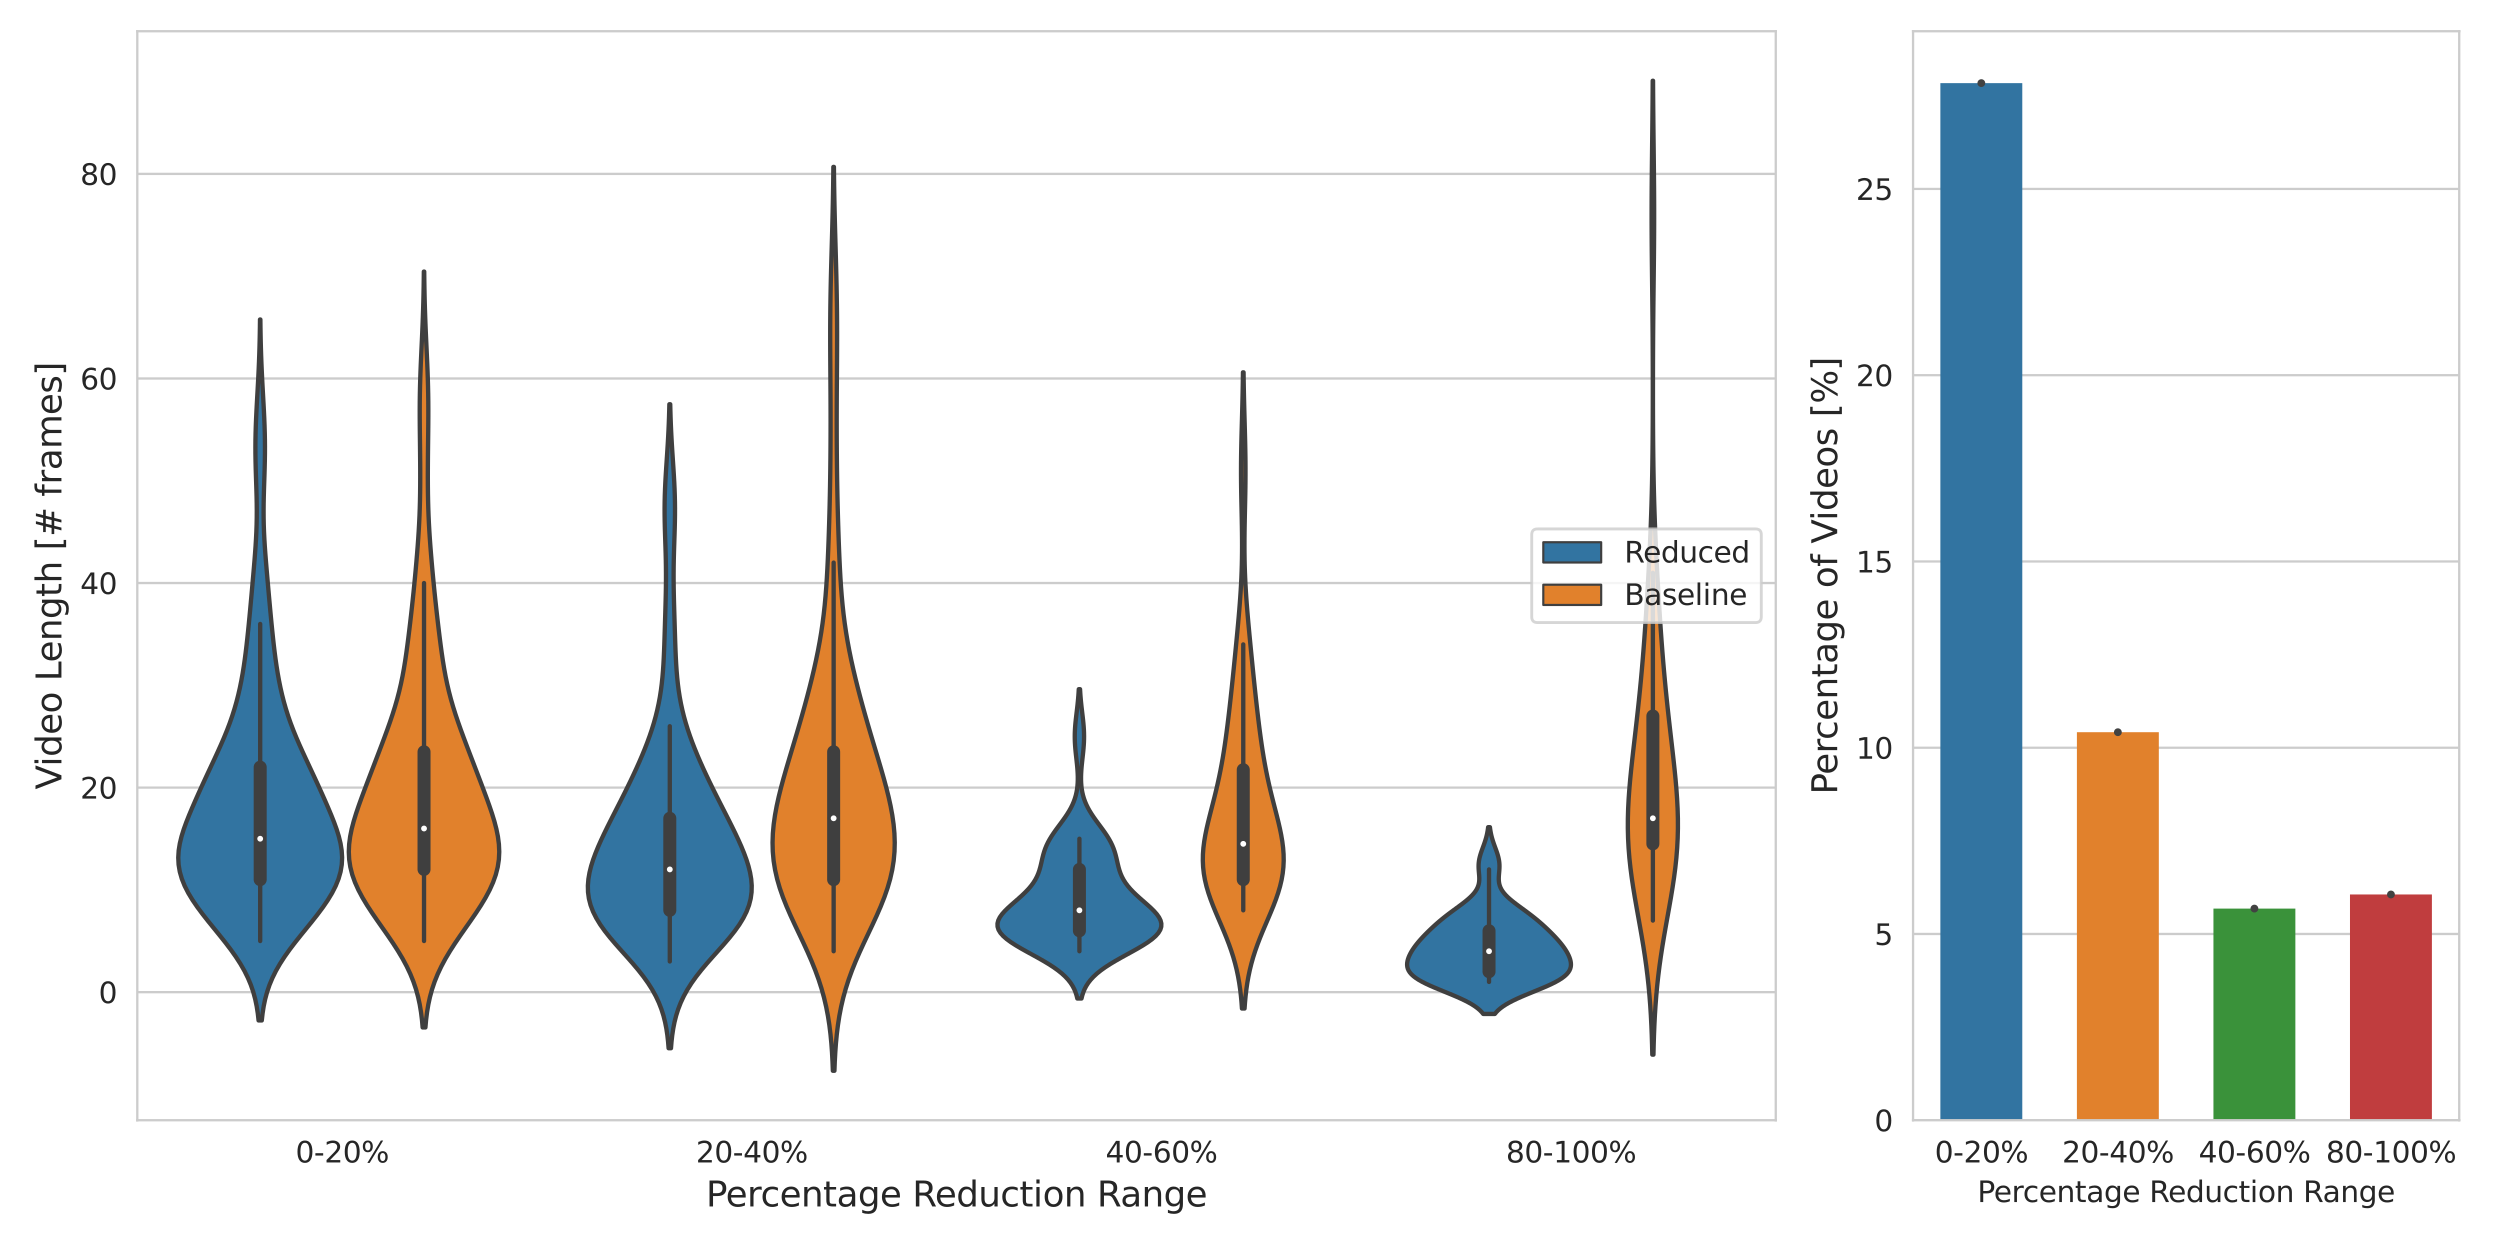 <?xml version="1.0" encoding="utf-8" standalone="no"?>
<!DOCTYPE svg PUBLIC "-//W3C//DTD SVG 1.1//EN"
  "http://www.w3.org/Graphics/SVG/1.1/DTD/svg11.dtd">
<svg xmlns:xlink="http://www.w3.org/1999/xlink" width="864pt" height="432pt" viewBox="0 0 864 432" xmlns="http://www.w3.org/2000/svg" version="1.1">
 <defs>
  <style type="text/css">*{stroke-linejoin: round; stroke-linecap: butt}</style>
 </defs>
 <g id="figure_1">
  <g id="patch_1">
   <path d="M 0 432 
L 864 432 
L 864 0 
L 0 0 
z
" style="fill: #ffffff"/>
  </g>
  <g id="axes_1">
   <g id="patch_2">
    <path d="M 47.45 387.16 
L 613.702 387.16 
L 613.702 10.8 
L 47.45 10.8 
z
" style="fill: #ffffff"/>
   </g>
   <g id="matplotlib.axis_1">
    <g id="xtick_1">
     <g id="text_1">
      <!-- 0-20% -->
      <g style="fill: #262626" transform="translate(102.133 401.758) scale(0.1 -0.1)">
       <defs>
        <path id="DejaVuSans-30" d="M 2034 4250 
Q 1547 4250 1301 3770 
Q 1056 3291 1056 2328 
Q 1056 1369 1301 889 
Q 1547 409 2034 409 
Q 2525 409 2770 889 
Q 3016 1369 3016 2328 
Q 3016 3291 2770 3770 
Q 2525 4250 2034 4250 
z
M 2034 4750 
Q 2819 4750 3233 4129 
Q 3647 3509 3647 2328 
Q 3647 1150 3233 529 
Q 2819 -91 2034 -91 
Q 1250 -91 836 529 
Q 422 1150 422 2328 
Q 422 3509 836 4129 
Q 1250 4750 2034 4750 
z
" transform="scale(0.016)"/>
        <path id="DejaVuSans-2d" d="M 313 2009 
L 1997 2009 
L 1997 1497 
L 313 1497 
L 313 2009 
z
" transform="scale(0.016)"/>
        <path id="DejaVuSans-32" d="M 1228 531 
L 3431 531 
L 3431 0 
L 469 0 
L 469 531 
Q 828 903 1448 1529 
Q 2069 2156 2228 2338 
Q 2531 2678 2651 2914 
Q 2772 3150 2772 3378 
Q 2772 3750 2511 3984 
Q 2250 4219 1831 4219 
Q 1534 4219 1204 4116 
Q 875 4013 500 3803 
L 500 4441 
Q 881 4594 1212 4672 
Q 1544 4750 1819 4750 
Q 2544 4750 2975 4387 
Q 3406 4025 3406 3419 
Q 3406 3131 3298 2873 
Q 3191 2616 2906 2266 
Q 2828 2175 2409 1742 
Q 1991 1309 1228 531 
z
" transform="scale(0.016)"/>
        <path id="DejaVuSans-25" d="M 4653 2053 
Q 4381 2053 4226 1822 
Q 4072 1591 4072 1178 
Q 4072 772 4226 539 
Q 4381 306 4653 306 
Q 4919 306 5073 539 
Q 5228 772 5228 1178 
Q 5228 1588 5073 1820 
Q 4919 2053 4653 2053 
z
M 4653 2450 
Q 5147 2450 5437 2106 
Q 5728 1763 5728 1178 
Q 5728 594 5436 251 
Q 5144 -91 4653 -91 
Q 4153 -91 3862 251 
Q 3572 594 3572 1178 
Q 3572 1766 3864 2108 
Q 4156 2450 4653 2450 
z
M 1428 4353 
Q 1159 4353 1004 4120 
Q 850 3888 850 3481 
Q 850 3069 1003 2837 
Q 1156 2606 1428 2606 
Q 1700 2606 1854 2837 
Q 2009 3069 2009 3481 
Q 2009 3884 1853 4118 
Q 1697 4353 1428 4353 
z
M 4250 4750 
L 4750 4750 
L 1831 -91 
L 1331 -91 
L 4250 4750 
z
M 1428 4750 
Q 1922 4750 2215 4408 
Q 2509 4066 2509 3481 
Q 2509 2891 2217 2550 
Q 1925 2209 1428 2209 
Q 931 2209 642 2551 
Q 353 2894 353 3481 
Q 353 4063 643 4406 
Q 934 4750 1428 4750 
z
" transform="scale(0.016)"/>
       </defs>
       <use xlink:href="#DejaVuSans-30"/>
       <use xlink:href="#DejaVuSans-2d" x="63.623"/>
       <use xlink:href="#DejaVuSans-32" x="99.707"/>
       <use xlink:href="#DejaVuSans-30" x="163.33"/>
       <use xlink:href="#DejaVuSans-25" x="226.953"/>
      </g>
     </g>
    </g>
    <g id="xtick_2">
     <g id="text_2">
      <!-- 20-40% -->
      <g style="fill: #262626" transform="translate(240.515 401.758) scale(0.1 -0.1)">
       <defs>
        <path id="DejaVuSans-34" d="M 2419 4116 
L 825 1625 
L 2419 1625 
L 2419 4116 
z
M 2253 4666 
L 3047 4666 
L 3047 1625 
L 3713 1625 
L 3713 1100 
L 3047 1100 
L 3047 0 
L 2419 0 
L 2419 1100 
L 313 1100 
L 313 1709 
L 2253 4666 
z
" transform="scale(0.016)"/>
       </defs>
       <use xlink:href="#DejaVuSans-32"/>
       <use xlink:href="#DejaVuSans-30" x="63.623"/>
       <use xlink:href="#DejaVuSans-2d" x="127.246"/>
       <use xlink:href="#DejaVuSans-34" x="163.33"/>
       <use xlink:href="#DejaVuSans-30" x="226.953"/>
       <use xlink:href="#DejaVuSans-25" x="290.576"/>
      </g>
     </g>
    </g>
    <g id="xtick_3">
     <g id="text_3">
      <!-- 40-60% -->
      <g style="fill: #262626" transform="translate(382.078 401.758) scale(0.1 -0.1)">
       <defs>
        <path id="DejaVuSans-36" d="M 2113 2584 
Q 1688 2584 1439 2293 
Q 1191 2003 1191 1497 
Q 1191 994 1439 701 
Q 1688 409 2113 409 
Q 2538 409 2786 701 
Q 3034 994 3034 1497 
Q 3034 2003 2786 2293 
Q 2538 2584 2113 2584 
z
M 3366 4563 
L 3366 3988 
Q 3128 4100 2886 4159 
Q 2644 4219 2406 4219 
Q 1781 4219 1451 3797 
Q 1122 3375 1075 2522 
Q 1259 2794 1537 2939 
Q 1816 3084 2150 3084 
Q 2853 3084 3261 2657 
Q 3669 2231 3669 1497 
Q 3669 778 3244 343 
Q 2819 -91 2113 -91 
Q 1303 -91 875 529 
Q 447 1150 447 2328 
Q 447 3434 972 4092 
Q 1497 4750 2381 4750 
Q 2619 4750 2861 4703 
Q 3103 4656 3366 4563 
z
" transform="scale(0.016)"/>
       </defs>
       <use xlink:href="#DejaVuSans-34"/>
       <use xlink:href="#DejaVuSans-30" x="63.623"/>
       <use xlink:href="#DejaVuSans-2d" x="127.246"/>
       <use xlink:href="#DejaVuSans-36" x="163.33"/>
       <use xlink:href="#DejaVuSans-30" x="226.953"/>
       <use xlink:href="#DejaVuSans-25" x="290.576"/>
      </g>
     </g>
    </g>
    <g id="xtick_4">
     <g id="text_4">
      <!-- 80-100% -->
      <g style="fill: #262626" transform="translate(520.46 401.758) scale(0.1 -0.1)">
       <defs>
        <path id="DejaVuSans-38" d="M 2034 2216 
Q 1584 2216 1326 1975 
Q 1069 1734 1069 1313 
Q 1069 891 1326 650 
Q 1584 409 2034 409 
Q 2484 409 2743 651 
Q 3003 894 3003 1313 
Q 3003 1734 2745 1975 
Q 2488 2216 2034 2216 
z
M 1403 2484 
Q 997 2584 770 2862 
Q 544 3141 544 3541 
Q 544 4100 942 4425 
Q 1341 4750 2034 4750 
Q 2731 4750 3128 4425 
Q 3525 4100 3525 3541 
Q 3525 3141 3298 2862 
Q 3072 2584 2669 2484 
Q 3125 2378 3379 2068 
Q 3634 1759 3634 1313 
Q 3634 634 3220 271 
Q 2806 -91 2034 -91 
Q 1263 -91 848 271 
Q 434 634 434 1313 
Q 434 1759 690 2068 
Q 947 2378 1403 2484 
z
M 1172 3481 
Q 1172 3119 1398 2916 
Q 1625 2713 2034 2713 
Q 2441 2713 2670 2916 
Q 2900 3119 2900 3481 
Q 2900 3844 2670 4047 
Q 2441 4250 2034 4250 
Q 1625 4250 1398 4047 
Q 1172 3844 1172 3481 
z
" transform="scale(0.016)"/>
        <path id="DejaVuSans-31" d="M 794 531 
L 1825 531 
L 1825 4091 
L 703 3866 
L 703 4441 
L 1819 4666 
L 2450 4666 
L 2450 531 
L 3481 531 
L 3481 0 
L 794 0 
L 794 531 
z
" transform="scale(0.016)"/>
       </defs>
       <use xlink:href="#DejaVuSans-38"/>
       <use xlink:href="#DejaVuSans-30" x="63.623"/>
       <use xlink:href="#DejaVuSans-2d" x="127.246"/>
       <use xlink:href="#DejaVuSans-31" x="163.33"/>
       <use xlink:href="#DejaVuSans-30" x="226.953"/>
       <use xlink:href="#DejaVuSans-30" x="290.576"/>
       <use xlink:href="#DejaVuSans-25" x="354.199"/>
      </g>
     </g>
    </g>
    <g id="text_5">
     <!-- Percentage Reduction Range -->
     <g style="fill: #262626" transform="translate(244.006 416.956) scale(0.12 -0.12)">
      <defs>
       <path id="DejaVuSans-50" d="M 1259 4147 
L 1259 2394 
L 2053 2394 
Q 2494 2394 2734 2622 
Q 2975 2850 2975 3272 
Q 2975 3691 2734 3919 
Q 2494 4147 2053 4147 
L 1259 4147 
z
M 628 4666 
L 2053 4666 
Q 2838 4666 3239 4311 
Q 3641 3956 3641 3272 
Q 3641 2581 3239 2228 
Q 2838 1875 2053 1875 
L 1259 1875 
L 1259 0 
L 628 0 
L 628 4666 
z
" transform="scale(0.016)"/>
       <path id="DejaVuSans-65" d="M 3597 1894 
L 3597 1613 
L 953 1613 
Q 991 1019 1311 708 
Q 1631 397 2203 397 
Q 2534 397 2845 478 
Q 3156 559 3463 722 
L 3463 178 
Q 3153 47 2828 -22 
Q 2503 -91 2169 -91 
Q 1331 -91 842 396 
Q 353 884 353 1716 
Q 353 2575 817 3079 
Q 1281 3584 2069 3584 
Q 2775 3584 3186 3129 
Q 3597 2675 3597 1894 
z
M 3022 2063 
Q 3016 2534 2758 2815 
Q 2500 3097 2075 3097 
Q 1594 3097 1305 2825 
Q 1016 2553 972 2059 
L 3022 2063 
z
" transform="scale(0.016)"/>
       <path id="DejaVuSans-72" d="M 2631 2963 
Q 2534 3019 2420 3045 
Q 2306 3072 2169 3072 
Q 1681 3072 1420 2755 
Q 1159 2438 1159 1844 
L 1159 0 
L 581 0 
L 581 3500 
L 1159 3500 
L 1159 2956 
Q 1341 3275 1631 3429 
Q 1922 3584 2338 3584 
Q 2397 3584 2469 3576 
Q 2541 3569 2628 3553 
L 2631 2963 
z
" transform="scale(0.016)"/>
       <path id="DejaVuSans-63" d="M 3122 3366 
L 3122 2828 
Q 2878 2963 2633 3030 
Q 2388 3097 2138 3097 
Q 1578 3097 1268 2742 
Q 959 2388 959 1747 
Q 959 1106 1268 751 
Q 1578 397 2138 397 
Q 2388 397 2633 464 
Q 2878 531 3122 666 
L 3122 134 
Q 2881 22 2623 -34 
Q 2366 -91 2075 -91 
Q 1284 -91 818 406 
Q 353 903 353 1747 
Q 353 2603 823 3093 
Q 1294 3584 2113 3584 
Q 2378 3584 2631 3529 
Q 2884 3475 3122 3366 
z
" transform="scale(0.016)"/>
       <path id="DejaVuSans-6e" d="M 3513 2113 
L 3513 0 
L 2938 0 
L 2938 2094 
Q 2938 2591 2744 2837 
Q 2550 3084 2163 3084 
Q 1697 3084 1428 2787 
Q 1159 2491 1159 1978 
L 1159 0 
L 581 0 
L 581 3500 
L 1159 3500 
L 1159 2956 
Q 1366 3272 1645 3428 
Q 1925 3584 2291 3584 
Q 2894 3584 3203 3211 
Q 3513 2838 3513 2113 
z
" transform="scale(0.016)"/>
       <path id="DejaVuSans-74" d="M 1172 4494 
L 1172 3500 
L 2356 3500 
L 2356 3053 
L 1172 3053 
L 1172 1153 
Q 1172 725 1289 603 
Q 1406 481 1766 481 
L 2356 481 
L 2356 0 
L 1766 0 
Q 1100 0 847 248 
Q 594 497 594 1153 
L 594 3053 
L 172 3053 
L 172 3500 
L 594 3500 
L 594 4494 
L 1172 4494 
z
" transform="scale(0.016)"/>
       <path id="DejaVuSans-61" d="M 2194 1759 
Q 1497 1759 1228 1600 
Q 959 1441 959 1056 
Q 959 750 1161 570 
Q 1363 391 1709 391 
Q 2188 391 2477 730 
Q 2766 1069 2766 1631 
L 2766 1759 
L 2194 1759 
z
M 3341 1997 
L 3341 0 
L 2766 0 
L 2766 531 
Q 2569 213 2275 61 
Q 1981 -91 1556 -91 
Q 1019 -91 701 211 
Q 384 513 384 1019 
Q 384 1609 779 1909 
Q 1175 2209 1959 2209 
L 2766 2209 
L 2766 2266 
Q 2766 2663 2505 2880 
Q 2244 3097 1772 3097 
Q 1472 3097 1187 3025 
Q 903 2953 641 2809 
L 641 3341 
Q 956 3463 1253 3523 
Q 1550 3584 1831 3584 
Q 2591 3584 2966 3190 
Q 3341 2797 3341 1997 
z
" transform="scale(0.016)"/>
       <path id="DejaVuSans-67" d="M 2906 1791 
Q 2906 2416 2648 2759 
Q 2391 3103 1925 3103 
Q 1463 3103 1205 2759 
Q 947 2416 947 1791 
Q 947 1169 1205 825 
Q 1463 481 1925 481 
Q 2391 481 2648 825 
Q 2906 1169 2906 1791 
z
M 3481 434 
Q 3481 -459 3084 -895 
Q 2688 -1331 1869 -1331 
Q 1566 -1331 1297 -1286 
Q 1028 -1241 775 -1147 
L 775 -588 
Q 1028 -725 1275 -790 
Q 1522 -856 1778 -856 
Q 2344 -856 2625 -561 
Q 2906 -266 2906 331 
L 2906 616 
Q 2728 306 2450 153 
Q 2172 0 1784 0 
Q 1141 0 747 490 
Q 353 981 353 1791 
Q 353 2603 747 3093 
Q 1141 3584 1784 3584 
Q 2172 3584 2450 3431 
Q 2728 3278 2906 2969 
L 2906 3500 
L 3481 3500 
L 3481 434 
z
" transform="scale(0.016)"/>
       <path id="DejaVuSans-20" transform="scale(0.016)"/>
       <path id="DejaVuSans-52" d="M 2841 2188 
Q 3044 2119 3236 1894 
Q 3428 1669 3622 1275 
L 4263 0 
L 3584 0 
L 2988 1197 
Q 2756 1666 2539 1819 
Q 2322 1972 1947 1972 
L 1259 1972 
L 1259 0 
L 628 0 
L 628 4666 
L 2053 4666 
Q 2853 4666 3247 4331 
Q 3641 3997 3641 3322 
Q 3641 2881 3436 2590 
Q 3231 2300 2841 2188 
z
M 1259 4147 
L 1259 2491 
L 2053 2491 
Q 2509 2491 2742 2702 
Q 2975 2913 2975 3322 
Q 2975 3731 2742 3939 
Q 2509 4147 2053 4147 
L 1259 4147 
z
" transform="scale(0.016)"/>
       <path id="DejaVuSans-64" d="M 2906 2969 
L 2906 4863 
L 3481 4863 
L 3481 0 
L 2906 0 
L 2906 525 
Q 2725 213 2448 61 
Q 2172 -91 1784 -91 
Q 1150 -91 751 415 
Q 353 922 353 1747 
Q 353 2572 751 3078 
Q 1150 3584 1784 3584 
Q 2172 3584 2448 3432 
Q 2725 3281 2906 2969 
z
M 947 1747 
Q 947 1113 1208 752 
Q 1469 391 1925 391 
Q 2381 391 2643 752 
Q 2906 1113 2906 1747 
Q 2906 2381 2643 2742 
Q 2381 3103 1925 3103 
Q 1469 3103 1208 2742 
Q 947 2381 947 1747 
z
" transform="scale(0.016)"/>
       <path id="DejaVuSans-75" d="M 544 1381 
L 544 3500 
L 1119 3500 
L 1119 1403 
Q 1119 906 1312 657 
Q 1506 409 1894 409 
Q 2359 409 2629 706 
Q 2900 1003 2900 1516 
L 2900 3500 
L 3475 3500 
L 3475 0 
L 2900 0 
L 2900 538 
Q 2691 219 2414 64 
Q 2138 -91 1772 -91 
Q 1169 -91 856 284 
Q 544 659 544 1381 
z
M 1991 3584 
L 1991 3584 
z
" transform="scale(0.016)"/>
       <path id="DejaVuSans-69" d="M 603 3500 
L 1178 3500 
L 1178 0 
L 603 0 
L 603 3500 
z
M 603 4863 
L 1178 4863 
L 1178 4134 
L 603 4134 
L 603 4863 
z
" transform="scale(0.016)"/>
       <path id="DejaVuSans-6f" d="M 1959 3097 
Q 1497 3097 1228 2736 
Q 959 2375 959 1747 
Q 959 1119 1226 758 
Q 1494 397 1959 397 
Q 2419 397 2687 759 
Q 2956 1122 2956 1747 
Q 2956 2369 2687 2733 
Q 2419 3097 1959 3097 
z
M 1959 3584 
Q 2709 3584 3137 3096 
Q 3566 2609 3566 1747 
Q 3566 888 3137 398 
Q 2709 -91 1959 -91 
Q 1206 -91 779 398 
Q 353 888 353 1747 
Q 353 2609 779 3096 
Q 1206 3584 1959 3584 
z
" transform="scale(0.016)"/>
      </defs>
      <use xlink:href="#DejaVuSans-50"/>
      <use xlink:href="#DejaVuSans-65" x="56.678"/>
      <use xlink:href="#DejaVuSans-72" x="118.201"/>
      <use xlink:href="#DejaVuSans-63" x="157.064"/>
      <use xlink:href="#DejaVuSans-65" x="212.045"/>
      <use xlink:href="#DejaVuSans-6e" x="273.568"/>
      <use xlink:href="#DejaVuSans-74" x="336.947"/>
      <use xlink:href="#DejaVuSans-61" x="376.156"/>
      <use xlink:href="#DejaVuSans-67" x="437.436"/>
      <use xlink:href="#DejaVuSans-65" x="500.912"/>
      <use xlink:href="#DejaVuSans-20" x="562.436"/>
      <use xlink:href="#DejaVuSans-52" x="594.223"/>
      <use xlink:href="#DejaVuSans-65" x="659.205"/>
      <use xlink:href="#DejaVuSans-64" x="720.729"/>
      <use xlink:href="#DejaVuSans-75" x="784.205"/>
      <use xlink:href="#DejaVuSans-63" x="847.584"/>
      <use xlink:href="#DejaVuSans-74" x="902.564"/>
      <use xlink:href="#DejaVuSans-69" x="941.773"/>
      <use xlink:href="#DejaVuSans-6f" x="969.557"/>
      <use xlink:href="#DejaVuSans-6e" x="1030.738"/>
      <use xlink:href="#DejaVuSans-20" x="1094.117"/>
      <use xlink:href="#DejaVuSans-52" x="1125.904"/>
      <use xlink:href="#DejaVuSans-61" x="1193.137"/>
      <use xlink:href="#DejaVuSans-6e" x="1254.416"/>
      <use xlink:href="#DejaVuSans-67" x="1317.795"/>
      <use xlink:href="#DejaVuSans-65" x="1381.271"/>
     </g>
    </g>
   </g>
   <g id="matplotlib.axis_2">
    <g id="ytick_1">
     <g id="line2d_1">
      <path d="M 47.45 342.89 
L 613.702 342.89 
" clip-path="url(#p6244b15960)" style="fill: none; stroke: #cccccc; stroke-width: 0.8; stroke-linecap: round"/>
     </g>
     <g id="text_6">
      <!-- 0 -->
      <g style="fill: #262626" transform="translate(34.087 346.689) scale(0.1 -0.1)">
       <use xlink:href="#DejaVuSans-30"/>
      </g>
     </g>
    </g>
    <g id="ytick_2">
     <g id="line2d_2">
      <path d="M 47.45 272.194 
L 613.702 272.194 
" clip-path="url(#p6244b15960)" style="fill: none; stroke: #cccccc; stroke-width: 0.8; stroke-linecap: round"/>
     </g>
     <g id="text_7">
      <!-- 20 -->
      <g style="fill: #262626" transform="translate(27.725 275.993) scale(0.1 -0.1)">
       <use xlink:href="#DejaVuSans-32"/>
       <use xlink:href="#DejaVuSans-30" x="63.623"/>
      </g>
     </g>
    </g>
    <g id="ytick_3">
     <g id="line2d_3">
      <path d="M 47.45 201.499 
L 613.702 201.499 
" clip-path="url(#p6244b15960)" style="fill: none; stroke: #cccccc; stroke-width: 0.8; stroke-linecap: round"/>
     </g>
     <g id="text_8">
      <!-- 40 -->
      <g style="fill: #262626" transform="translate(27.725 205.298) scale(0.1 -0.1)">
       <use xlink:href="#DejaVuSans-34"/>
       <use xlink:href="#DejaVuSans-30" x="63.623"/>
      </g>
     </g>
    </g>
    <g id="ytick_4">
     <g id="line2d_4">
      <path d="M 47.45 130.803 
L 613.702 130.803 
" clip-path="url(#p6244b15960)" style="fill: none; stroke: #cccccc; stroke-width: 0.8; stroke-linecap: round"/>
     </g>
     <g id="text_9">
      <!-- 60 -->
      <g style="fill: #262626" transform="translate(27.725 134.602) scale(0.1 -0.1)">
       <use xlink:href="#DejaVuSans-36"/>
       <use xlink:href="#DejaVuSans-30" x="63.623"/>
      </g>
     </g>
    </g>
    <g id="ytick_5">
     <g id="line2d_5">
      <path d="M 47.45 60.108 
L 613.702 60.108 
" clip-path="url(#p6244b15960)" style="fill: none; stroke: #cccccc; stroke-width: 0.8; stroke-linecap: round"/>
     </g>
     <g id="text_10">
      <!-- 80 -->
      <g style="fill: #262626" transform="translate(27.725 63.907) scale(0.1 -0.1)">
       <use xlink:href="#DejaVuSans-38"/>
       <use xlink:href="#DejaVuSans-30" x="63.623"/>
      </g>
     </g>
    </g>
    <g id="text_11">
     <!-- Video Length [# frames] -->
     <g style="fill: #262626" transform="translate(21.229 272.832) rotate(-90) scale(0.12 -0.12)">
      <defs>
       <path id="DejaVuSans-56" d="M 1831 0 
L 50 4666 
L 709 4666 
L 2188 738 
L 3669 4666 
L 4325 4666 
L 2547 0 
L 1831 0 
z
" transform="scale(0.016)"/>
       <path id="DejaVuSans-4c" d="M 628 4666 
L 1259 4666 
L 1259 531 
L 3531 531 
L 3531 0 
L 628 0 
L 628 4666 
z
" transform="scale(0.016)"/>
       <path id="DejaVuSans-68" d="M 3513 2113 
L 3513 0 
L 2938 0 
L 2938 2094 
Q 2938 2591 2744 2837 
Q 2550 3084 2163 3084 
Q 1697 3084 1428 2787 
Q 1159 2491 1159 1978 
L 1159 0 
L 581 0 
L 581 4863 
L 1159 4863 
L 1159 2956 
Q 1366 3272 1645 3428 
Q 1925 3584 2291 3584 
Q 2894 3584 3203 3211 
Q 3513 2838 3513 2113 
z
" transform="scale(0.016)"/>
       <path id="DejaVuSans-5b" d="M 550 4863 
L 1875 4863 
L 1875 4416 
L 1125 4416 
L 1125 -397 
L 1875 -397 
L 1875 -844 
L 550 -844 
L 550 4863 
z
" transform="scale(0.016)"/>
       <path id="DejaVuSans-23" d="M 3272 2816 
L 2363 2816 
L 2100 1772 
L 3016 1772 
L 3272 2816 
z
M 2803 4594 
L 2478 3297 
L 3391 3297 
L 3719 4594 
L 4219 4594 
L 3897 3297 
L 4872 3297 
L 4872 2816 
L 3775 2816 
L 3519 1772 
L 4513 1772 
L 4513 1294 
L 3397 1294 
L 3072 0 
L 2572 0 
L 2894 1294 
L 1978 1294 
L 1656 0 
L 1153 0 
L 1478 1294 
L 494 1294 
L 494 1772 
L 1594 1772 
L 1856 2816 
L 850 2816 
L 850 3297 
L 1978 3297 
L 2297 4594 
L 2803 4594 
z
" transform="scale(0.016)"/>
       <path id="DejaVuSans-66" d="M 2375 4863 
L 2375 4384 
L 1825 4384 
Q 1516 4384 1395 4259 
Q 1275 4134 1275 3809 
L 1275 3500 
L 2222 3500 
L 2222 3053 
L 1275 3053 
L 1275 0 
L 697 0 
L 697 3053 
L 147 3053 
L 147 3500 
L 697 3500 
L 697 3744 
Q 697 4328 969 4595 
Q 1241 4863 1831 4863 
L 2375 4863 
z
" transform="scale(0.016)"/>
       <path id="DejaVuSans-6d" d="M 3328 2828 
Q 3544 3216 3844 3400 
Q 4144 3584 4550 3584 
Q 5097 3584 5394 3201 
Q 5691 2819 5691 2113 
L 5691 0 
L 5113 0 
L 5113 2094 
Q 5113 2597 4934 2840 
Q 4756 3084 4391 3084 
Q 3944 3084 3684 2787 
Q 3425 2491 3425 1978 
L 3425 0 
L 2847 0 
L 2847 2094 
Q 2847 2600 2669 2842 
Q 2491 3084 2119 3084 
Q 1678 3084 1418 2786 
Q 1159 2488 1159 1978 
L 1159 0 
L 581 0 
L 581 3500 
L 1159 3500 
L 1159 2956 
Q 1356 3278 1631 3431 
Q 1906 3584 2284 3584 
Q 2666 3584 2933 3390 
Q 3200 3197 3328 2828 
z
" transform="scale(0.016)"/>
       <path id="DejaVuSans-73" d="M 2834 3397 
L 2834 2853 
Q 2591 2978 2328 3040 
Q 2066 3103 1784 3103 
Q 1356 3103 1142 2972 
Q 928 2841 928 2578 
Q 928 2378 1081 2264 
Q 1234 2150 1697 2047 
L 1894 2003 
Q 2506 1872 2764 1633 
Q 3022 1394 3022 966 
Q 3022 478 2636 193 
Q 2250 -91 1575 -91 
Q 1294 -91 989 -36 
Q 684 19 347 128 
L 347 722 
Q 666 556 975 473 
Q 1284 391 1588 391 
Q 1994 391 2212 530 
Q 2431 669 2431 922 
Q 2431 1156 2273 1281 
Q 2116 1406 1581 1522 
L 1381 1569 
Q 847 1681 609 1914 
Q 372 2147 372 2553 
Q 372 3047 722 3315 
Q 1072 3584 1716 3584 
Q 2034 3584 2315 3537 
Q 2597 3491 2834 3397 
z
" transform="scale(0.016)"/>
       <path id="DejaVuSans-5d" d="M 1947 4863 
L 1947 -844 
L 622 -844 
L 622 -397 
L 1369 -397 
L 1369 4416 
L 622 4416 
L 622 4863 
L 1947 4863 
z
" transform="scale(0.016)"/>
      </defs>
      <use xlink:href="#DejaVuSans-56"/>
      <use xlink:href="#DejaVuSans-69" x="66.158"/>
      <use xlink:href="#DejaVuSans-64" x="93.941"/>
      <use xlink:href="#DejaVuSans-65" x="157.418"/>
      <use xlink:href="#DejaVuSans-6f" x="218.941"/>
      <use xlink:href="#DejaVuSans-20" x="280.123"/>
      <use xlink:href="#DejaVuSans-4c" x="311.91"/>
      <use xlink:href="#DejaVuSans-65" x="365.873"/>
      <use xlink:href="#DejaVuSans-6e" x="427.396"/>
      <use xlink:href="#DejaVuSans-67" x="490.775"/>
      <use xlink:href="#DejaVuSans-74" x="554.252"/>
      <use xlink:href="#DejaVuSans-68" x="593.461"/>
      <use xlink:href="#DejaVuSans-20" x="656.84"/>
      <use xlink:href="#DejaVuSans-5b" x="688.627"/>
      <use xlink:href="#DejaVuSans-23" x="727.641"/>
      <use xlink:href="#DejaVuSans-20" x="811.43"/>
      <use xlink:href="#DejaVuSans-66" x="843.217"/>
      <use xlink:href="#DejaVuSans-72" x="878.422"/>
      <use xlink:href="#DejaVuSans-61" x="919.535"/>
      <use xlink:href="#DejaVuSans-6d" x="980.814"/>
      <use xlink:href="#DejaVuSans-65" x="1078.227"/>
      <use xlink:href="#DejaVuSans-73" x="1139.75"/>
      <use xlink:href="#DejaVuSans-5d" x="1191.85"/>
     </g>
    </g>
   </g>
   <g id="patch_3">
    <path d="M 118.232 342.89 
L 118.232 342.89 
L 118.232 342.89 
L 118.232 342.89 
z
" clip-path="url(#p6244b15960)" style="fill: #3274a1; stroke: #3f3f3f; stroke-width: 0.75; stroke-linejoin: miter"/>
   </g>
   <g id="PolyCollection_1">
    <defs>
     <path id="m77b68649e7" d="M 90.472 -79.332 
L 89.366 -79.332 
L 89.09 -81.779 
L 88.71 -84.226 
L 88.202 -86.673 
L 87.542 -89.12 
L 86.71 -91.567 
L 85.692 -94.013 
L 84.481 -96.46 
L 83.077 -98.907 
L 81.495 -101.354 
L 79.757 -103.801 
L 77.894 -106.248 
L 75.946 -108.695 
L 73.957 -111.142 
L 71.975 -113.589 
L 70.047 -116.036 
L 68.224 -118.483 
L 66.551 -120.93 
L 65.072 -123.377 
L 63.825 -125.824 
L 62.84 -128.271 
L 62.138 -130.718 
L 61.728 -133.165 
L 61.606 -135.612 
L 61.755 -138.059 
L 62.147 -140.506 
L 62.743 -142.952 
L 63.503 -145.399 
L 64.386 -147.846 
L 65.355 -150.293 
L 66.382 -152.74 
L 67.446 -155.187 
L 68.535 -157.634 
L 69.643 -160.081 
L 70.767 -162.528 
L 71.904 -164.975 
L 73.049 -167.422 
L 74.192 -169.869 
L 75.321 -172.316 
L 76.42 -174.763 
L 77.475 -177.21 
L 78.472 -179.657 
L 79.4 -182.104 
L 80.253 -184.551 
L 81.029 -186.998 
L 81.728 -189.445 
L 82.355 -191.891 
L 82.913 -194.338 
L 83.409 -196.785 
L 83.851 -199.232 
L 84.244 -201.679 
L 84.596 -204.126 
L 84.916 -206.573 
L 85.208 -209.02 
L 85.481 -211.467 
L 85.738 -213.914 
L 85.984 -216.361 
L 86.221 -218.808 
L 86.451 -221.255 
L 86.676 -223.702 
L 86.897 -226.149 
L 87.116 -228.596 
L 87.332 -231.043 
L 87.546 -233.49 
L 87.757 -235.937 
L 87.96 -238.383 
L 88.151 -240.83 
L 88.325 -243.277 
L 88.475 -245.724 
L 88.595 -248.171 
L 88.68 -250.618 
L 88.729 -253.065 
L 88.742 -255.512 
L 88.721 -257.959 
L 88.673 -260.406 
L 88.605 -262.853 
L 88.526 -265.3 
L 88.445 -267.747 
L 88.371 -270.194 
L 88.313 -272.641 
L 88.277 -275.088 
L 88.267 -277.535 
L 88.286 -279.982 
L 88.334 -282.429 
L 88.409 -284.876 
L 88.506 -287.322 
L 88.622 -289.769 
L 88.751 -292.216 
L 88.886 -294.663 
L 89.024 -297.11 
L 89.157 -299.557 
L 89.284 -302.004 
L 89.401 -304.451 
L 89.505 -306.898 
L 89.595 -309.345 
L 89.672 -311.792 
L 89.734 -314.239 
L 89.785 -316.686 
L 89.824 -319.133 
L 89.853 -321.58 
L 89.985 -321.58 
L 89.985 -321.58 
L 90.014 -319.133 
L 90.053 -316.686 
L 90.103 -314.239 
L 90.166 -311.792 
L 90.243 -309.345 
L 90.333 -306.898 
L 90.437 -304.451 
L 90.554 -302.004 
L 90.68 -299.557 
L 90.814 -297.11 
L 90.951 -294.663 
L 91.087 -292.216 
L 91.216 -289.769 
L 91.331 -287.322 
L 91.429 -284.876 
L 91.504 -282.429 
L 91.551 -279.982 
L 91.571 -277.535 
L 91.561 -275.088 
L 91.525 -272.641 
L 91.467 -270.194 
L 91.393 -267.747 
L 91.312 -265.3 
L 91.233 -262.853 
L 91.165 -260.406 
L 91.117 -257.959 
L 91.096 -255.512 
L 91.109 -253.065 
L 91.158 -250.618 
L 91.243 -248.171 
L 91.363 -245.724 
L 91.513 -243.277 
L 91.686 -240.83 
L 91.878 -238.383 
L 92.081 -235.937 
L 92.292 -233.49 
L 92.506 -231.043 
L 92.722 -228.596 
L 92.94 -226.149 
L 93.162 -223.702 
L 93.387 -221.255 
L 93.617 -218.808 
L 93.854 -216.361 
L 94.1 -213.914 
L 94.357 -211.467 
L 94.629 -209.02 
L 94.922 -206.573 
L 95.241 -204.126 
L 95.594 -201.679 
L 95.987 -199.232 
L 96.429 -196.785 
L 96.925 -194.338 
L 97.483 -191.891 
L 98.109 -189.445 
L 98.809 -186.998 
L 99.584 -184.551 
L 100.438 -182.104 
L 101.366 -179.657 
L 102.363 -177.21 
L 103.418 -174.763 
L 104.517 -172.316 
L 105.646 -169.869 
L 106.789 -167.422 
L 107.933 -164.975 
L 109.071 -162.528 
L 110.195 -160.081 
L 111.303 -157.634 
L 112.392 -155.187 
L 113.456 -152.74 
L 114.483 -150.293 
L 115.452 -147.846 
L 116.335 -145.399 
L 117.095 -142.952 
L 117.691 -140.506 
L 118.082 -138.059 
L 118.232 -135.612 
L 118.11 -133.165 
L 117.7 -130.718 
L 116.998 -128.271 
L 116.013 -125.824 
L 114.766 -123.377 
L 113.286 -120.93 
L 111.614 -118.483 
L 109.79 -116.036 
L 107.863 -113.589 
L 105.881 -111.142 
L 103.892 -108.695 
L 101.944 -106.248 
L 100.081 -103.801 
L 98.343 -101.354 
L 96.761 -98.907 
L 95.357 -96.46 
L 94.145 -94.013 
L 93.127 -91.567 
L 92.296 -89.12 
L 91.636 -86.673 
L 91.128 -84.226 
L 90.748 -81.779 
L 90.472 -79.332 
z
" style="stroke: #3f3f3f; stroke-width: 1.5"/>
    </defs>
    <g clip-path="url(#p6244b15960)">
     <use xlink:href="#m77b68649e7" x="0" y="432" style="fill: #3274a1; stroke: #3f3f3f; stroke-width: 1.5"/>
    </g>
   </g>
   <g id="patch_4">
    <path d="M 118.232 342.89 
L 118.232 342.89 
L 118.232 342.89 
L 118.232 342.89 
z
" clip-path="url(#p6244b15960)" style="fill: #e1812c; stroke: #3f3f3f; stroke-width: 0.75; stroke-linejoin: miter"/>
   </g>
   <g id="PolyCollection_2">
    <defs>
     <path id="m431331a569" d="M 147.023 -76.915 
L 146.065 -76.915 
L 145.828 -79.554 
L 145.5 -82.192 
L 145.061 -84.831 
L 144.489 -87.469 
L 143.766 -90.108 
L 142.875 -92.747 
L 141.808 -95.385 
L 140.563 -98.024 
L 139.147 -100.662 
L 137.578 -103.301 
L 135.881 -105.94 
L 134.09 -108.578 
L 132.246 -111.217 
L 130.394 -113.855 
L 128.583 -116.494 
L 126.861 -119.132 
L 125.276 -121.771 
L 123.872 -124.41 
L 122.686 -127.048 
L 121.748 -129.687 
L 121.076 -132.325 
L 120.677 -134.964 
L 120.546 -137.603 
L 120.666 -140.241 
L 121.011 -142.88 
L 121.545 -145.518 
L 122.234 -148.157 
L 123.04 -150.796 
L 123.929 -153.434 
L 124.873 -156.073 
L 125.851 -158.711 
L 126.847 -161.35 
L 127.853 -163.989 
L 128.863 -166.627 
L 129.874 -169.266 
L 130.883 -171.904 
L 131.886 -174.543 
L 132.876 -177.182 
L 133.843 -179.82 
L 134.776 -182.459 
L 135.663 -185.097 
L 136.492 -187.736 
L 137.254 -190.374 
L 137.944 -193.013 
L 138.559 -195.652 
L 139.105 -198.29 
L 139.588 -200.929 
L 140.019 -203.567 
L 140.41 -206.206 
L 140.77 -208.845 
L 141.11 -211.483 
L 141.436 -214.122 
L 141.75 -216.76 
L 142.055 -219.399 
L 142.35 -222.038 
L 142.636 -224.676 
L 142.911 -227.315 
L 143.175 -229.953 
L 143.43 -232.592 
L 143.674 -235.231 
L 143.908 -237.869 
L 144.131 -240.508 
L 144.34 -243.146 
L 144.532 -245.785 
L 144.704 -248.423 
L 144.852 -251.062 
L 144.975 -253.701 
L 145.071 -256.339 
L 145.142 -258.978 
L 145.19 -261.616 
L 145.218 -264.255 
L 145.229 -266.894 
L 145.226 -269.532 
L 145.211 -272.171 
L 145.189 -274.809 
L 145.161 -277.448 
L 145.13 -280.087 
L 145.1 -282.725 
L 145.075 -285.364 
L 145.06 -288.002 
L 145.058 -290.641 
L 145.073 -293.28 
L 145.108 -295.918 
L 145.164 -298.557 
L 145.239 -301.195 
L 145.333 -303.834 
L 145.44 -306.473 
L 145.558 -309.111 
L 145.68 -311.75 
L 145.804 -314.388 
L 145.923 -317.027 
L 146.034 -319.665 
L 146.135 -322.304 
L 146.224 -324.943 
L 146.299 -327.581 
L 146.361 -330.22 
L 146.411 -332.858 
L 146.45 -335.497 
L 146.479 -338.136 
L 146.609 -338.136 
L 146.609 -338.136 
L 146.638 -335.497 
L 146.677 -332.858 
L 146.727 -330.22 
L 146.789 -327.581 
L 146.865 -324.943 
L 146.953 -322.304 
L 147.054 -319.665 
L 147.165 -317.027 
L 147.285 -314.388 
L 147.408 -311.75 
L 147.53 -309.111 
L 147.648 -306.473 
L 147.756 -303.834 
L 147.849 -301.195 
L 147.924 -298.557 
L 147.98 -295.918 
L 148.015 -293.28 
L 148.03 -290.641 
L 148.028 -288.002 
L 148.013 -285.364 
L 147.988 -282.725 
L 147.958 -280.087 
L 147.928 -277.448 
L 147.899 -274.809 
L 147.877 -272.171 
L 147.863 -269.532 
L 147.859 -266.894 
L 147.87 -264.255 
L 147.898 -261.616 
L 147.946 -258.978 
L 148.017 -256.339 
L 148.113 -253.701 
L 148.236 -251.062 
L 148.384 -248.423 
L 148.556 -245.785 
L 148.748 -243.146 
L 148.957 -240.508 
L 149.18 -237.869 
L 149.414 -235.231 
L 149.659 -232.592 
L 149.913 -229.953 
L 150.177 -227.315 
L 150.452 -224.676 
L 150.738 -222.038 
L 151.033 -219.399 
L 151.338 -216.76 
L 151.653 -214.122 
L 151.978 -211.483 
L 152.318 -208.845 
L 152.678 -206.206 
L 153.069 -203.567 
L 153.5 -200.929 
L 153.983 -198.29 
L 154.529 -195.652 
L 155.144 -193.013 
L 155.834 -190.374 
L 156.596 -187.736 
L 157.425 -185.097 
L 158.312 -182.459 
L 159.245 -179.82 
L 160.213 -177.182 
L 161.202 -174.543 
L 162.205 -171.904 
L 163.215 -169.266 
L 164.226 -166.627 
L 165.236 -163.989 
L 166.241 -161.35 
L 167.237 -158.711 
L 168.215 -156.073 
L 169.159 -153.434 
L 170.048 -150.796 
L 170.854 -148.157 
L 171.543 -145.518 
L 172.078 -142.88 
L 172.422 -140.241 
L 172.542 -137.603 
L 172.411 -134.964 
L 172.012 -132.325 
L 171.34 -129.687 
L 170.402 -127.048 
L 169.217 -124.41 
L 167.812 -121.771 
L 166.228 -119.132 
L 164.506 -116.494 
L 162.694 -113.855 
L 160.842 -111.217 
L 158.998 -108.578 
L 157.208 -105.94 
L 155.51 -103.301 
L 153.941 -100.662 
L 152.526 -98.024 
L 151.28 -95.385 
L 150.213 -92.747 
L 149.323 -90.108 
L 148.599 -87.469 
L 148.027 -84.831 
L 147.588 -82.192 
L 147.261 -79.554 
L 147.023 -76.915 
z
" style="stroke: #3f3f3f; stroke-width: 1.5"/>
    </defs>
    <g clip-path="url(#p6244b15960)">
     <use xlink:href="#m431331a569" x="0" y="432" style="fill: #e1812c; stroke: #3f3f3f; stroke-width: 1.5"/>
    </g>
   </g>
   <g id="PolyCollection_3">
    <defs>
     <path id="mb9901a2732" d="M 231.891 -69.736 
L 231.072 -69.736 
L 230.888 -71.984 
L 230.637 -74.232 
L 230.3 -76.48 
L 229.859 -78.728 
L 229.293 -80.976 
L 228.582 -83.224 
L 227.707 -85.472 
L 226.654 -87.72 
L 225.415 -89.968 
L 223.988 -92.216 
L 222.383 -94.464 
L 220.62 -96.713 
L 218.729 -98.961 
L 216.753 -101.209 
L 214.741 -103.457 
L 212.748 -105.705 
L 210.832 -107.953 
L 209.049 -110.201 
L 207.448 -112.449 
L 206.072 -114.697 
L 204.95 -116.945 
L 204.099 -119.193 
L 203.525 -121.441 
L 203.22 -123.689 
L 203.169 -125.937 
L 203.349 -128.185 
L 203.734 -130.433 
L 204.293 -132.681 
L 204.999 -134.929 
L 205.826 -137.177 
L 206.748 -139.426 
L 207.746 -141.674 
L 208.801 -143.922 
L 209.897 -146.17 
L 211.02 -148.418 
L 212.16 -150.666 
L 213.306 -152.914 
L 214.45 -155.162 
L 215.585 -157.41 
L 216.704 -159.658 
L 217.802 -161.906 
L 218.875 -164.154 
L 219.918 -166.402 
L 220.926 -168.65 
L 221.894 -170.898 
L 222.819 -173.146 
L 223.694 -175.394 
L 224.514 -177.642 
L 225.274 -179.89 
L 225.969 -182.139 
L 226.596 -184.387 
L 227.152 -186.635 
L 227.638 -188.883 
L 228.055 -191.131 
L 228.406 -193.379 
L 228.697 -195.627 
L 228.933 -197.875 
L 229.123 -200.123 
L 229.274 -202.371 
L 229.395 -204.619 
L 229.494 -206.867 
L 229.579 -209.115 
L 229.654 -211.363 
L 229.724 -213.611 
L 229.793 -215.859 
L 229.861 -218.107 
L 229.928 -220.355 
L 229.993 -222.603 
L 230.052 -224.852 
L 230.102 -227.1 
L 230.139 -229.348 
L 230.16 -231.596 
L 230.162 -233.844 
L 230.144 -236.092 
L 230.107 -238.34 
L 230.053 -240.588 
L 229.986 -242.836 
L 229.912 -245.084 
L 229.839 -247.332 
L 229.772 -249.58 
L 229.72 -251.828 
L 229.688 -254.076 
L 229.683 -256.324 
L 229.705 -258.572 
L 229.757 -260.82 
L 229.837 -263.068 
L 229.942 -265.316 
L 230.067 -267.565 
L 230.206 -269.813 
L 230.354 -272.061 
L 230.505 -274.309 
L 230.652 -276.557 
L 230.791 -278.805 
L 230.918 -281.053 
L 231.031 -283.301 
L 231.129 -285.549 
L 231.211 -287.797 
L 231.278 -290.045 
L 231.332 -292.293 
L 231.632 -292.293 
L 231.632 -292.293 
L 231.686 -290.045 
L 231.753 -287.797 
L 231.835 -285.549 
L 231.933 -283.301 
L 232.046 -281.053 
L 232.173 -278.805 
L 232.312 -276.557 
L 232.459 -274.309 
L 232.609 -272.061 
L 232.757 -269.813 
L 232.897 -267.565 
L 233.022 -265.316 
L 233.127 -263.068 
L 233.207 -260.82 
L 233.259 -258.572 
L 233.281 -256.324 
L 233.275 -254.076 
L 233.244 -251.828 
L 233.192 -249.58 
L 233.125 -247.332 
L 233.051 -245.084 
L 232.978 -242.836 
L 232.911 -240.588 
L 232.857 -238.34 
L 232.819 -236.092 
L 232.802 -233.844 
L 232.804 -231.596 
L 232.824 -229.348 
L 232.862 -227.1 
L 232.912 -224.852 
L 232.971 -222.603 
L 233.036 -220.355 
L 233.103 -218.107 
L 233.171 -215.859 
L 233.24 -213.611 
L 233.31 -211.363 
L 233.385 -209.115 
L 233.469 -206.867 
L 233.569 -204.619 
L 233.69 -202.371 
L 233.841 -200.123 
L 234.031 -197.875 
L 234.267 -195.627 
L 234.558 -193.379 
L 234.909 -191.131 
L 235.325 -188.883 
L 235.811 -186.635 
L 236.368 -184.387 
L 236.995 -182.139 
L 237.69 -179.89 
L 238.45 -177.642 
L 239.27 -175.394 
L 240.145 -173.146 
L 241.069 -170.898 
L 242.038 -168.65 
L 243.046 -166.402 
L 244.089 -164.154 
L 245.162 -161.906 
L 246.26 -159.658 
L 247.379 -157.41 
L 248.513 -155.162 
L 249.657 -152.914 
L 250.803 -150.666 
L 251.943 -148.418 
L 253.067 -146.17 
L 254.163 -143.922 
L 255.218 -141.674 
L 256.216 -139.426 
L 257.138 -137.177 
L 257.965 -134.929 
L 258.671 -132.681 
L 259.23 -130.433 
L 259.614 -128.185 
L 259.795 -125.937 
L 259.744 -123.689 
L 259.439 -121.441 
L 258.865 -119.193 
L 258.014 -116.945 
L 256.892 -114.697 
L 255.516 -112.449 
L 253.915 -110.201 
L 252.132 -107.953 
L 250.216 -105.705 
L 248.223 -103.457 
L 246.211 -101.209 
L 244.234 -98.961 
L 242.344 -96.713 
L 240.581 -94.464 
L 238.976 -92.216 
L 237.549 -89.968 
L 236.31 -87.72 
L 235.257 -85.472 
L 234.382 -83.224 
L 233.671 -80.976 
L 233.105 -78.728 
L 232.664 -76.48 
L 232.327 -74.232 
L 232.076 -71.984 
L 231.891 -69.736 
z
" style="stroke: #3f3f3f; stroke-width: 1.5"/>
    </defs>
    <g clip-path="url(#p6244b15960)">
     <use xlink:href="#mb9901a2732" x="0" y="432" style="fill: #3274a1; stroke: #3f3f3f; stroke-width: 1.5"/>
    </g>
   </g>
   <g id="PolyCollection_4">
    <defs>
     <path id="mb126a66864" d="M 288.377 -61.947 
L 287.837 -61.947 
L 287.714 -65.102 
L 287.544 -68.258 
L 287.316 -71.413 
L 287.015 -74.568 
L 286.626 -77.723 
L 286.135 -80.878 
L 285.526 -84.034 
L 284.789 -87.189 
L 283.916 -90.344 
L 282.903 -93.499 
L 281.755 -96.654 
L 280.483 -99.81 
L 279.108 -102.965 
L 277.658 -106.12 
L 276.165 -109.275 
L 274.67 -112.43 
L 273.215 -115.586 
L 271.841 -118.741 
L 270.589 -121.896 
L 269.492 -125.051 
L 268.578 -128.206 
L 267.865 -131.362 
L 267.362 -134.517 
L 267.073 -137.672 
L 266.991 -140.827 
L 267.103 -143.982 
L 267.393 -147.138 
L 267.841 -150.293 
L 268.424 -153.448 
L 269.119 -156.603 
L 269.904 -159.758 
L 270.756 -162.914 
L 271.656 -166.069 
L 272.586 -169.224 
L 273.53 -172.379 
L 274.477 -175.534 
L 275.416 -178.69 
L 276.34 -181.845 
L 277.245 -185 
L 278.126 -188.155 
L 278.98 -191.31 
L 279.803 -194.466 
L 280.591 -197.621 
L 281.338 -200.776 
L 282.038 -203.931 
L 282.687 -207.086 
L 283.277 -210.242 
L 283.806 -213.397 
L 284.273 -216.552 
L 284.676 -219.707 
L 285.021 -222.862 
L 285.312 -226.018 
L 285.557 -229.173 
L 285.764 -232.328 
L 285.939 -235.483 
L 286.092 -238.638 
L 286.226 -241.794 
L 286.347 -244.949 
L 286.457 -248.104 
L 286.557 -251.259 
L 286.648 -254.414 
L 286.729 -257.57 
L 286.8 -260.725 
L 286.862 -263.88 
L 286.914 -267.035 
L 286.958 -270.19 
L 286.992 -273.346 
L 287.019 -276.501 
L 287.037 -279.656 
L 287.048 -282.811 
L 287.052 -285.966 
L 287.049 -289.122 
L 287.04 -292.277 
L 287.025 -295.432 
L 287.006 -298.587 
L 286.985 -301.742 
L 286.963 -304.898 
L 286.943 -308.053 
L 286.927 -311.208 
L 286.918 -314.363 
L 286.918 -317.518 
L 286.929 -320.674 
L 286.952 -323.829 
L 286.988 -326.984 
L 287.036 -330.139 
L 287.097 -333.294 
L 287.167 -336.45 
L 287.247 -339.605 
L 287.332 -342.76 
L 287.421 -345.915 
L 287.51 -349.07 
L 287.598 -352.226 
L 287.681 -355.381 
L 287.757 -358.536 
L 287.825 -361.691 
L 287.885 -364.846 
L 287.936 -368.002 
L 287.978 -371.157 
L 288.011 -374.312 
L 288.203 -374.312 
L 288.203 -374.312 
L 288.237 -371.157 
L 288.278 -368.002 
L 288.329 -364.846 
L 288.389 -361.691 
L 288.457 -358.536 
L 288.534 -355.381 
L 288.617 -352.226 
L 288.704 -349.07 
L 288.793 -345.915 
L 288.882 -342.76 
L 288.968 -339.605 
L 289.047 -336.45 
L 289.118 -333.294 
L 289.178 -330.139 
L 289.226 -326.984 
L 289.262 -323.829 
L 289.285 -320.674 
L 289.296 -317.518 
L 289.296 -314.363 
L 289.287 -311.208 
L 289.272 -308.053 
L 289.252 -304.898 
L 289.23 -301.742 
L 289.208 -298.587 
L 289.189 -295.432 
L 289.174 -292.277 
L 289.165 -289.122 
L 289.162 -285.966 
L 289.166 -282.811 
L 289.177 -279.656 
L 289.196 -276.501 
L 289.222 -273.346 
L 289.257 -270.19 
L 289.3 -267.035 
L 289.352 -263.88 
L 289.414 -260.725 
L 289.486 -257.57 
L 289.567 -254.414 
L 289.657 -251.259 
L 289.757 -248.104 
L 289.867 -244.949 
L 289.988 -241.794 
L 290.123 -238.638 
L 290.275 -235.483 
L 290.451 -232.328 
L 290.657 -229.173 
L 290.902 -226.018 
L 291.193 -222.862 
L 291.538 -219.707 
L 291.942 -216.552 
L 292.408 -213.397 
L 292.937 -210.242 
L 293.528 -207.086 
L 294.176 -203.931 
L 294.876 -200.776 
L 295.623 -197.621 
L 296.411 -194.466 
L 297.234 -191.31 
L 298.088 -188.155 
L 298.969 -185 
L 299.874 -181.845 
L 300.798 -178.69 
L 301.737 -175.534 
L 302.684 -172.379 
L 303.628 -169.224 
L 304.558 -166.069 
L 305.458 -162.914 
L 306.311 -159.758 
L 307.095 -156.603 
L 307.79 -153.448 
L 308.373 -150.293 
L 308.821 -147.138 
L 309.111 -143.982 
L 309.223 -140.827 
L 309.141 -137.672 
L 308.852 -134.517 
L 308.35 -131.362 
L 307.636 -128.206 
L 306.722 -125.051 
L 305.625 -121.896 
L 304.373 -118.741 
L 302.999 -115.586 
L 301.544 -112.43 
L 300.049 -109.275 
L 298.557 -106.12 
L 297.106 -102.965 
L 295.731 -99.81 
L 294.459 -96.654 
L 293.311 -93.499 
L 292.299 -90.344 
L 291.425 -87.189 
L 290.688 -84.034 
L 290.08 -80.878 
L 289.588 -77.723 
L 289.199 -74.568 
L 288.898 -71.413 
L 288.67 -68.258 
L 288.5 -65.102 
L 288.377 -61.947 
z
" style="stroke: #3f3f3f; stroke-width: 1.5"/>
    </defs>
    <g clip-path="url(#p6244b15960)">
     <use xlink:href="#mb126a66864" x="0" y="432" style="fill: #e1812c; stroke: #3f3f3f; stroke-width: 1.5"/>
    </g>
   </g>
   <g id="PolyCollection_5">
    <defs>
     <path id="m27feb1b546" d="M 373.765 -86.915 
L 372.325 -86.915 
L 372.055 -87.995 
L 371.704 -89.075 
L 371.255 -90.155 
L 370.691 -91.235 
L 369.996 -92.314 
L 369.152 -93.394 
L 368.148 -94.474 
L 366.976 -95.554 
L 365.631 -96.633 
L 364.12 -97.713 
L 362.454 -98.793 
L 360.657 -99.873 
L 358.761 -100.953 
L 356.804 -102.032 
L 354.836 -103.112 
L 352.909 -104.192 
L 351.079 -105.272 
L 349.399 -106.351 
L 347.921 -107.431 
L 346.69 -108.511 
L 345.739 -109.591 
L 345.091 -110.671 
L 344.757 -111.75 
L 344.732 -112.83 
L 345.002 -113.91 
L 345.538 -114.99 
L 346.305 -116.07 
L 347.259 -117.149 
L 348.354 -118.229 
L 349.542 -119.309 
L 350.775 -120.389 
L 352.01 -121.468 
L 353.208 -122.548 
L 354.336 -123.628 
L 355.372 -124.708 
L 356.297 -125.788 
L 357.102 -126.867 
L 357.786 -127.947 
L 358.355 -129.027 
L 358.82 -130.107 
L 359.197 -131.186 
L 359.508 -132.266 
L 359.773 -133.346 
L 360.018 -134.426 
L 360.266 -135.506 
L 360.539 -136.585 
L 360.855 -137.665 
L 361.23 -138.745 
L 361.675 -139.825 
L 362.194 -140.905 
L 362.787 -141.984 
L 363.449 -143.064 
L 364.169 -144.144 
L 364.933 -145.224 
L 365.726 -146.303 
L 366.527 -147.383 
L 367.32 -148.463 
L 368.086 -149.543 
L 368.811 -150.623 
L 369.48 -151.702 
L 370.086 -152.782 
L 370.621 -153.862 
L 371.084 -154.942 
L 371.473 -156.021 
L 371.791 -157.101 
L 372.041 -158.181 
L 372.23 -159.261 
L 372.363 -160.341 
L 372.445 -161.42 
L 372.483 -162.5 
L 372.482 -163.58 
L 372.447 -164.66 
L 372.385 -165.74 
L 372.3 -166.819 
L 372.198 -167.899 
L 372.084 -168.979 
L 371.965 -170.059 
L 371.845 -171.138 
L 371.732 -172.218 
L 371.631 -173.298 
L 371.547 -174.378 
L 371.484 -175.458 
L 371.447 -176.537 
L 371.437 -177.617 
L 371.454 -178.697 
L 371.499 -179.777 
L 371.569 -180.856 
L 371.659 -181.936 
L 371.767 -183.016 
L 371.887 -184.096 
L 372.013 -185.176 
L 372.142 -186.255 
L 372.269 -187.335 
L 372.389 -188.415 
L 372.5 -189.495 
L 372.6 -190.574 
L 372.688 -191.654 
L 372.764 -192.734 
L 372.827 -193.814 
L 373.263 -193.814 
L 373.263 -193.814 
L 373.326 -192.734 
L 373.402 -191.654 
L 373.49 -190.574 
L 373.59 -189.495 
L 373.701 -188.415 
L 373.821 -187.335 
L 373.948 -186.255 
L 374.076 -185.176 
L 374.203 -184.096 
L 374.323 -183.016 
L 374.431 -181.936 
L 374.521 -180.856 
L 374.591 -179.777 
L 374.635 -178.697 
L 374.653 -177.617 
L 374.643 -176.537 
L 374.606 -175.458 
L 374.543 -174.378 
L 374.459 -173.298 
L 374.358 -172.218 
L 374.244 -171.138 
L 374.125 -170.059 
L 374.005 -168.979 
L 373.892 -167.899 
L 373.79 -166.819 
L 373.705 -165.74 
L 373.643 -164.66 
L 373.608 -163.58 
L 373.607 -162.5 
L 373.645 -161.42 
L 373.727 -160.341 
L 373.86 -159.261 
L 374.049 -158.181 
L 374.299 -157.101 
L 374.617 -156.021 
L 375.006 -154.942 
L 375.468 -153.862 
L 376.004 -152.782 
L 376.61 -151.702 
L 377.279 -150.623 
L 378.004 -149.543 
L 378.77 -148.463 
L 379.562 -147.383 
L 380.364 -146.303 
L 381.156 -145.224 
L 381.921 -144.144 
L 382.641 -143.064 
L 383.303 -141.984 
L 383.896 -140.905 
L 384.415 -139.825 
L 384.86 -138.745 
L 385.235 -137.665 
L 385.551 -136.585 
L 385.824 -135.506 
L 386.072 -134.426 
L 386.317 -133.346 
L 386.582 -132.266 
L 386.892 -131.186 
L 387.27 -130.107 
L 387.735 -129.027 
L 388.303 -127.947 
L 388.988 -126.867 
L 389.793 -125.788 
L 390.718 -124.708 
L 391.753 -123.628 
L 392.882 -122.548 
L 394.08 -121.468 
L 395.315 -120.389 
L 396.548 -119.309 
L 397.736 -118.229 
L 398.831 -117.149 
L 399.785 -116.07 
L 400.552 -114.99 
L 401.088 -113.91 
L 401.358 -112.83 
L 401.333 -111.75 
L 400.998 -110.671 
L 400.351 -109.591 
L 399.4 -108.511 
L 398.168 -107.431 
L 396.691 -106.351 
L 395.011 -105.272 
L 393.181 -104.192 
L 391.254 -103.112 
L 389.285 -102.032 
L 387.329 -100.953 
L 385.433 -99.873 
L 383.636 -98.793 
L 381.97 -97.713 
L 380.459 -96.633 
L 379.114 -95.554 
L 377.941 -94.474 
L 376.938 -93.394 
L 376.094 -92.314 
L 375.399 -91.235 
L 374.835 -90.155 
L 374.386 -89.075 
L 374.035 -87.995 
L 373.765 -86.915 
z
" style="stroke: #3f3f3f; stroke-width: 1.5"/>
    </defs>
    <g clip-path="url(#p6244b15960)">
     <use xlink:href="#m27feb1b546" x="0" y="432" style="fill: #3274a1; stroke: #3f3f3f; stroke-width: 1.5"/>
    </g>
   </g>
   <g id="PolyCollection_6">
    <defs>
     <path id="mebf76da007" d="M 430.119 -83.454 
L 429.221 -83.454 
L 429.06 -85.674 
L 428.852 -87.895 
L 428.592 -90.116 
L 428.269 -92.337 
L 427.876 -94.558 
L 427.408 -96.779 
L 426.858 -99 
L 426.227 -101.221 
L 425.515 -103.441 
L 424.726 -105.662 
L 423.872 -107.883 
L 422.966 -110.104 
L 422.024 -112.325 
L 421.07 -114.546 
L 420.126 -116.767 
L 419.219 -118.987 
L 418.373 -121.208 
L 417.614 -123.429 
L 416.962 -125.65 
L 416.434 -127.871 
L 416.044 -130.092 
L 415.797 -132.313 
L 415.695 -134.533 
L 415.731 -136.754 
L 415.897 -138.975 
L 416.178 -141.196 
L 416.555 -143.417 
L 417.009 -145.638 
L 417.521 -147.859 
L 418.07 -150.079 
L 418.638 -152.3 
L 419.209 -154.521 
L 419.772 -156.742 
L 420.314 -158.963 
L 420.83 -161.184 
L 421.316 -163.405 
L 421.769 -165.625 
L 422.19 -167.846 
L 422.582 -170.067 
L 422.945 -172.288 
L 423.284 -174.509 
L 423.603 -176.73 
L 423.904 -178.951 
L 424.19 -181.171 
L 424.464 -183.392 
L 424.729 -185.613 
L 424.984 -187.834 
L 425.233 -190.055 
L 425.476 -192.276 
L 425.713 -194.497 
L 425.946 -196.718 
L 426.174 -198.938 
L 426.4 -201.159 
L 426.622 -203.38 
L 426.843 -205.601 
L 427.062 -207.822 
L 427.278 -210.043 
L 427.492 -212.264 
L 427.702 -214.484 
L 427.907 -216.705 
L 428.105 -218.926 
L 428.293 -221.147 
L 428.469 -223.368 
L 428.631 -225.589 
L 428.778 -227.81 
L 428.906 -230.03 
L 429.015 -232.251 
L 429.103 -234.472 
L 429.171 -236.693 
L 429.218 -238.914 
L 429.246 -241.135 
L 429.256 -243.356 
L 429.249 -245.576 
L 429.228 -247.797 
L 429.196 -250.018 
L 429.155 -252.239 
L 429.109 -254.46 
L 429.061 -256.681 
L 429.014 -258.902 
L 428.971 -261.122 
L 428.936 -263.343 
L 428.911 -265.564 
L 428.897 -267.785 
L 428.895 -270.006 
L 428.906 -272.227 
L 428.929 -274.448 
L 428.964 -276.668 
L 429.008 -278.889 
L 429.06 -281.11 
L 429.118 -283.331 
L 429.179 -285.552 
L 429.24 -287.773 
L 429.3 -289.994 
L 429.357 -292.215 
L 429.41 -294.435 
L 429.457 -296.656 
L 429.499 -298.877 
L 429.535 -301.098 
L 429.565 -303.319 
L 429.775 -303.319 
L 429.775 -303.319 
L 429.805 -301.098 
L 429.841 -298.877 
L 429.883 -296.656 
L 429.93 -294.435 
L 429.983 -292.215 
L 430.04 -289.994 
L 430.1 -287.773 
L 430.162 -285.552 
L 430.222 -283.331 
L 430.28 -281.11 
L 430.332 -278.889 
L 430.376 -276.668 
L 430.411 -274.448 
L 430.435 -272.227 
L 430.445 -270.006 
L 430.444 -267.785 
L 430.43 -265.564 
L 430.404 -263.343 
L 430.369 -261.122 
L 430.326 -258.902 
L 430.279 -256.681 
L 430.231 -254.46 
L 430.185 -252.239 
L 430.144 -250.018 
L 430.112 -247.797 
L 430.091 -245.576 
L 430.084 -243.356 
L 430.094 -241.135 
L 430.122 -238.914 
L 430.169 -236.693 
L 430.237 -234.472 
L 430.326 -232.251 
L 430.435 -230.03 
L 430.563 -227.81 
L 430.709 -225.589 
L 430.871 -223.368 
L 431.048 -221.147 
L 431.236 -218.926 
L 431.433 -216.705 
L 431.638 -214.484 
L 431.848 -212.264 
L 432.062 -210.043 
L 432.278 -207.822 
L 432.497 -205.601 
L 432.718 -203.38 
L 432.941 -201.159 
L 433.166 -198.938 
L 433.395 -196.718 
L 433.627 -194.497 
L 433.864 -192.276 
L 434.107 -190.055 
L 434.356 -187.834 
L 434.612 -185.613 
L 434.876 -183.392 
L 435.15 -181.171 
L 435.437 -178.951 
L 435.738 -176.73 
L 436.056 -174.509 
L 436.395 -172.288 
L 436.759 -170.067 
L 437.15 -167.846 
L 437.571 -165.625 
L 438.024 -163.405 
L 438.51 -161.184 
L 439.026 -158.963 
L 439.569 -156.742 
L 440.131 -154.521 
L 440.702 -152.3 
L 441.27 -150.079 
L 441.819 -147.859 
L 442.331 -145.638 
L 442.785 -143.417 
L 443.162 -141.196 
L 443.443 -138.975 
L 443.609 -136.754 
L 443.646 -134.533 
L 443.543 -132.313 
L 443.297 -130.092 
L 442.906 -127.871 
L 442.379 -125.65 
L 441.726 -123.429 
L 440.967 -121.208 
L 440.121 -118.987 
L 439.214 -116.767 
L 438.27 -114.546 
L 437.316 -112.325 
L 436.375 -110.104 
L 435.468 -107.883 
L 434.614 -105.662 
L 433.826 -103.441 
L 433.113 -101.221 
L 432.482 -99 
L 431.933 -96.779 
L 431.464 -94.558 
L 431.072 -92.337 
L 430.749 -90.116 
L 430.488 -87.895 
L 430.281 -85.674 
L 430.119 -83.454 
z
" style="stroke: #3f3f3f; stroke-width: 1.5"/>
    </defs>
    <g clip-path="url(#p6244b15960)">
     <use xlink:href="#mebf76da007" x="0" y="432" style="fill: #e1812c; stroke: #3f3f3f; stroke-width: 1.5"/>
    </g>
   </g>
   <g id="PolyCollection_7">
    <defs>
     <path id="m5ed4e113ed" d="M 516.608 -81.585 
L 512.608 -81.585 
L 512.064 -82.237 
L 511.415 -82.889 
L 510.651 -83.541 
L 509.765 -84.193 
L 508.755 -84.845 
L 507.621 -85.496 
L 506.369 -86.148 
L 505.009 -86.8 
L 503.556 -87.452 
L 502.029 -88.104 
L 500.453 -88.756 
L 498.855 -89.408 
L 497.263 -90.06 
L 495.707 -90.712 
L 494.215 -91.363 
L 492.815 -92.015 
L 491.528 -92.667 
L 490.373 -93.319 
L 489.362 -93.971 
L 488.502 -94.623 
L 487.795 -95.275 
L 487.236 -95.927 
L 486.818 -96.579 
L 486.531 -97.231 
L 486.362 -97.882 
L 486.295 -98.534 
L 486.319 -99.186 
L 486.421 -99.838 
L 486.589 -100.49 
L 486.814 -101.142 
L 487.09 -101.794 
L 487.411 -102.446 
L 487.773 -103.098 
L 488.173 -103.749 
L 488.608 -104.401 
L 489.078 -105.053 
L 489.58 -105.705 
L 490.111 -106.357 
L 490.67 -107.009 
L 491.253 -107.661 
L 491.858 -108.313 
L 492.483 -108.965 
L 493.127 -109.617 
L 493.787 -110.268 
L 494.464 -110.92 
L 495.158 -111.572 
L 495.871 -112.224 
L 496.603 -112.876 
L 497.358 -113.528 
L 498.135 -114.18 
L 498.937 -114.832 
L 499.764 -115.484 
L 500.613 -116.135 
L 501.482 -116.787 
L 502.365 -117.439 
L 503.256 -118.091 
L 504.145 -118.743 
L 505.022 -119.395 
L 505.877 -120.047 
L 506.696 -120.699 
L 507.47 -121.351 
L 508.186 -122.002 
L 508.835 -122.654 
L 509.409 -123.306 
L 509.904 -123.958 
L 510.316 -124.61 
L 510.646 -125.262 
L 510.896 -125.914 
L 511.072 -126.566 
L 511.181 -127.218 
L 511.234 -127.87 
L 511.241 -128.521 
L 511.215 -129.173 
L 511.167 -129.825 
L 511.111 -130.477 
L 511.057 -131.129 
L 511.016 -131.781 
L 510.996 -132.433 
L 511.004 -133.085 
L 511.043 -133.737 
L 511.117 -134.388 
L 511.226 -135.04 
L 511.368 -135.692 
L 511.54 -136.344 
L 511.736 -136.996 
L 511.953 -137.648 
L 512.183 -138.3 
L 512.42 -138.952 
L 512.658 -139.604 
L 512.893 -140.256 
L 513.117 -140.907 
L 513.329 -141.559 
L 513.525 -142.211 
L 513.702 -142.863 
L 513.86 -143.515 
L 513.998 -144.167 
L 514.117 -144.819 
L 514.218 -145.471 
L 514.302 -146.123 
L 514.914 -146.123 
L 514.914 -146.123 
L 514.998 -145.471 
L 515.099 -144.819 
L 515.218 -144.167 
L 515.356 -143.515 
L 515.514 -142.863 
L 515.691 -142.211 
L 515.887 -141.559 
L 516.098 -140.907 
L 516.323 -140.256 
L 516.557 -139.604 
L 516.796 -138.952 
L 517.033 -138.3 
L 517.263 -137.648 
L 517.48 -136.996 
L 517.676 -136.344 
L 517.848 -135.692 
L 517.99 -135.04 
L 518.099 -134.388 
L 518.173 -133.737 
L 518.212 -133.085 
L 518.22 -132.433 
L 518.2 -131.781 
L 518.159 -131.129 
L 518.105 -130.477 
L 518.048 -129.825 
L 518.001 -129.173 
L 517.975 -128.521 
L 517.982 -127.87 
L 518.035 -127.218 
L 518.144 -126.566 
L 518.32 -125.914 
L 518.57 -125.262 
L 518.9 -124.61 
L 519.312 -123.958 
L 519.807 -123.306 
L 520.381 -122.654 
L 521.03 -122.002 
L 521.746 -121.351 
L 522.52 -120.699 
L 523.339 -120.047 
L 524.194 -119.395 
L 525.071 -118.743 
L 525.96 -118.091 
L 526.851 -117.439 
L 527.734 -116.787 
L 528.603 -116.135 
L 529.452 -115.484 
L 530.278 -114.832 
L 531.081 -114.18 
L 531.858 -113.528 
L 532.613 -112.876 
L 533.345 -112.224 
L 534.057 -111.572 
L 534.752 -110.92 
L 535.429 -110.268 
L 536.089 -109.617 
L 536.732 -108.965 
L 537.358 -108.313 
L 537.963 -107.661 
L 538.546 -107.009 
L 539.105 -106.357 
L 539.636 -105.705 
L 540.138 -105.053 
L 540.607 -104.401 
L 541.043 -103.749 
L 541.443 -103.098 
L 541.805 -102.446 
L 542.126 -101.794 
L 542.402 -101.142 
L 542.627 -100.49 
L 542.795 -99.838 
L 542.897 -99.186 
L 542.921 -98.534 
L 542.854 -97.882 
L 542.685 -97.231 
L 542.397 -96.579 
L 541.98 -95.927 
L 541.421 -95.275 
L 540.714 -94.623 
L 539.854 -93.971 
L 538.843 -93.319 
L 537.688 -92.667 
L 536.401 -92.015 
L 535.001 -91.363 
L 533.509 -90.712 
L 531.953 -90.06 
L 530.361 -89.408 
L 528.763 -88.756 
L 527.187 -88.104 
L 525.66 -87.452 
L 524.207 -86.8 
L 522.847 -86.148 
L 521.594 -85.496 
L 520.461 -84.845 
L 519.451 -84.193 
L 518.565 -83.541 
L 517.801 -82.889 
L 517.151 -82.237 
L 516.608 -81.585 
z
" style="stroke: #3f3f3f; stroke-width: 1.5"/>
    </defs>
    <g clip-path="url(#p6244b15960)">
     <use xlink:href="#m5ed4e113ed" x="0" y="432" style="fill: #3274a1; stroke: #3f3f3f; stroke-width: 1.5"/>
    </g>
   </g>
   <g id="PolyCollection_8">
    <defs>
     <path id="mcd3144d713" d="M 571.432 -67.514 
L 571.034 -67.514 
L 570.954 -70.914 
L 570.848 -74.314 
L 570.71 -77.714 
L 570.536 -81.113 
L 570.319 -84.513 
L 570.055 -87.913 
L 569.74 -91.313 
L 569.371 -94.713 
L 568.948 -98.112 
L 568.473 -101.512 
L 567.95 -104.912 
L 567.387 -108.312 
L 566.794 -111.711 
L 566.186 -115.111 
L 565.577 -118.511 
L 564.985 -121.911 
L 564.426 -125.311 
L 563.918 -128.71 
L 563.476 -132.11 
L 563.114 -135.51 
L 562.84 -138.91 
L 562.661 -142.31 
L 562.578 -145.709 
L 562.589 -149.109 
L 562.686 -152.509 
L 562.862 -155.909 
L 563.104 -159.308 
L 563.401 -162.708 
L 563.738 -166.108 
L 564.104 -169.508 
L 564.488 -172.908 
L 564.881 -176.307 
L 565.273 -179.707 
L 565.66 -183.107 
L 566.036 -186.507 
L 566.399 -189.906 
L 566.745 -193.306 
L 567.074 -196.706 
L 567.385 -200.106 
L 567.678 -203.506 
L 567.955 -206.905 
L 568.216 -210.305 
L 568.464 -213.705 
L 568.699 -217.105 
L 568.923 -220.504 
L 569.138 -223.904 
L 569.344 -227.304 
L 569.542 -230.704 
L 569.732 -234.104 
L 569.913 -237.503 
L 570.084 -240.903 
L 570.245 -244.303 
L 570.393 -247.703 
L 570.529 -251.103 
L 570.651 -254.502 
L 570.759 -257.902 
L 570.853 -261.302 
L 570.933 -264.702 
L 571 -268.101 
L 571.055 -271.501 
L 571.099 -274.901 
L 571.134 -278.301 
L 571.16 -281.701 
L 571.179 -285.1 
L 571.193 -288.5 
L 571.201 -291.9 
L 571.205 -295.3 
L 571.205 -298.699 
L 571.202 -302.099 
L 571.194 -305.499 
L 571.183 -308.899 
L 571.167 -312.299 
L 571.148 -315.698 
L 571.123 -319.098 
L 571.095 -322.498 
L 571.062 -325.898 
L 571.026 -329.298 
L 570.988 -332.697 
L 570.949 -336.097 
L 570.911 -339.497 
L 570.875 -342.897 
L 570.844 -346.296 
L 570.82 -349.696 
L 570.803 -353.096 
L 570.794 -356.496 
L 570.796 -359.896 
L 570.806 -363.295 
L 570.825 -366.695 
L 570.852 -370.095 
L 570.884 -373.495 
L 570.921 -376.894 
L 570.959 -380.294 
L 570.998 -383.694 
L 571.036 -387.094 
L 571.071 -390.494 
L 571.103 -393.893 
L 571.131 -397.293 
L 571.154 -400.693 
L 571.174 -404.093 
L 571.293 -404.093 
L 571.293 -404.093 
L 571.312 -400.693 
L 571.336 -397.293 
L 571.363 -393.893 
L 571.395 -390.494 
L 571.43 -387.094 
L 571.468 -383.694 
L 571.507 -380.294 
L 571.545 -376.894 
L 571.582 -373.495 
L 571.614 -370.095 
L 571.641 -366.695 
L 571.66 -363.295 
L 571.671 -359.896 
L 571.672 -356.496 
L 571.664 -353.096 
L 571.647 -349.696 
L 571.622 -346.296 
L 571.591 -342.897 
L 571.555 -339.497 
L 571.517 -336.097 
L 571.478 -332.697 
L 571.44 -329.298 
L 571.404 -325.898 
L 571.372 -322.498 
L 571.343 -319.098 
L 571.319 -315.698 
L 571.299 -312.299 
L 571.283 -308.899 
L 571.272 -305.499 
L 571.265 -302.099 
L 571.261 -298.699 
L 571.261 -295.3 
L 571.265 -291.9 
L 571.273 -288.5 
L 571.287 -285.1 
L 571.306 -281.701 
L 571.332 -278.301 
L 571.367 -274.901 
L 571.411 -271.501 
L 571.466 -268.101 
L 571.533 -264.702 
L 571.613 -261.302 
L 571.707 -257.902 
L 571.815 -254.502 
L 571.937 -251.103 
L 572.073 -247.703 
L 572.221 -244.303 
L 572.382 -240.903 
L 572.553 -237.503 
L 572.734 -234.104 
L 572.924 -230.704 
L 573.122 -227.304 
L 573.328 -223.904 
L 573.543 -220.504 
L 573.767 -217.105 
L 574.003 -213.705 
L 574.25 -210.305 
L 574.511 -206.905 
L 574.788 -203.506 
L 575.082 -200.106 
L 575.393 -196.706 
L 575.721 -193.306 
L 576.068 -189.906 
L 576.43 -186.507 
L 576.806 -183.107 
L 577.193 -179.707 
L 577.586 -176.307 
L 577.978 -172.908 
L 578.362 -169.508 
L 578.728 -166.108 
L 579.066 -162.708 
L 579.362 -159.308 
L 579.604 -155.909 
L 579.78 -152.509 
L 579.878 -149.109 
L 579.888 -145.709 
L 579.805 -142.31 
L 579.626 -138.91 
L 579.353 -135.51 
L 578.99 -132.11 
L 578.548 -128.71 
L 578.04 -125.311 
L 577.482 -121.911 
L 576.889 -118.511 
L 576.28 -115.111 
L 575.672 -111.711 
L 575.08 -108.312 
L 574.517 -104.912 
L 573.994 -101.512 
L 573.518 -98.112 
L 573.095 -94.713 
L 572.726 -91.313 
L 572.411 -87.913 
L 572.147 -84.513 
L 571.93 -81.113 
L 571.756 -77.714 
L 571.619 -74.314 
L 571.512 -70.914 
L 571.432 -67.514 
z
" style="stroke: #3f3f3f; stroke-width: 1.5"/>
    </defs>
    <g clip-path="url(#p6244b15960)">
     <use xlink:href="#mcd3144d713" x="0" y="432" style="fill: #e1812c; stroke: #3f3f3f; stroke-width: 1.5"/>
    </g>
   </g>
   <g id="line2d_6">
    <path d="M 89.919 325.216 
L 89.919 215.638 
" clip-path="url(#p6244b15960)" style="fill: none; stroke: #3f3f3f; stroke-width: 1.5; stroke-linecap: round"/>
   </g>
   <g id="line2d_7">
    <path d="M 89.919 304.007 
L 89.919 265.125 
" clip-path="url(#p6244b15960)" style="fill: none; stroke: #3f3f3f; stroke-width: 4.5; stroke-linecap: round"/>
   </g>
   <g id="line2d_8">
    <path d="M 146.544 325.216 
L 146.544 201.499 
" clip-path="url(#p6244b15960)" style="fill: none; stroke: #3f3f3f; stroke-width: 1.5; stroke-linecap: round"/>
   </g>
   <g id="line2d_9">
    <path d="M 146.544 300.472 
L 146.544 259.822 
" clip-path="url(#p6244b15960)" style="fill: none; stroke: #3f3f3f; stroke-width: 4.5; stroke-linecap: round"/>
   </g>
   <g id="line2d_10">
    <path d="M 231.482 332.285 
L 231.482 250.985 
" clip-path="url(#p6244b15960)" style="fill: none; stroke: #3f3f3f; stroke-width: 1.5; stroke-linecap: round"/>
   </g>
   <g id="line2d_11">
    <path d="M 231.482 314.611 
L 231.482 282.798 
" clip-path="url(#p6244b15960)" style="fill: none; stroke: #3f3f3f; stroke-width: 4.5; stroke-linecap: round"/>
   </g>
   <g id="line2d_12">
    <path d="M 288.107 328.751 
L 288.107 194.429 
" clip-path="url(#p6244b15960)" style="fill: none; stroke: #3f3f3f; stroke-width: 1.5; stroke-linecap: round"/>
   </g>
   <g id="line2d_13">
    <path d="M 288.107 304.007 
L 288.107 259.822 
" clip-path="url(#p6244b15960)" style="fill: none; stroke: #3f3f3f; stroke-width: 4.5; stroke-linecap: round"/>
   </g>
   <g id="line2d_14">
    <path d="M 373.045 328.751 
L 373.045 289.868 
" clip-path="url(#p6244b15960)" style="fill: none; stroke: #3f3f3f; stroke-width: 1.5; stroke-linecap: round"/>
   </g>
   <g id="line2d_15">
    <path d="M 373.045 321.681 
L 373.045 300.472 
" clip-path="url(#p6244b15960)" style="fill: none; stroke: #3f3f3f; stroke-width: 4.5; stroke-linecap: round"/>
   </g>
   <g id="line2d_16">
    <path d="M 429.67 314.611 
L 429.67 222.707 
" clip-path="url(#p6244b15960)" style="fill: none; stroke: #3f3f3f; stroke-width: 1.5; stroke-linecap: round"/>
   </g>
   <g id="line2d_17">
    <path d="M 429.67 304.007 
L 429.67 266.008 
" clip-path="url(#p6244b15960)" style="fill: none; stroke: #3f3f3f; stroke-width: 4.5; stroke-linecap: round"/>
   </g>
   <g id="line2d_18">
    <path d="M 514.608 339.355 
L 514.608 300.472 
" clip-path="url(#p6244b15960)" style="fill: none; stroke: #3f3f3f; stroke-width: 1.5; stroke-linecap: round"/>
   </g>
   <g id="line2d_19">
    <path d="M 514.608 335.82 
L 514.608 321.681 
" clip-path="url(#p6244b15960)" style="fill: none; stroke: #3f3f3f; stroke-width: 4.5; stroke-linecap: round"/>
   </g>
   <g id="line2d_20">
    <path d="M 571.233 318.146 
L 571.233 197.964 
" clip-path="url(#p6244b15960)" style="fill: none; stroke: #3f3f3f; stroke-width: 1.5; stroke-linecap: round"/>
   </g>
   <g id="line2d_21">
    <path d="M 571.233 291.635 
L 571.233 247.451 
" clip-path="url(#p6244b15960)" style="fill: none; stroke: #3f3f3f; stroke-width: 4.5; stroke-linecap: round"/>
   </g>
   <g id="patch_5">
    <path d="M 47.45 387.16 
L 47.45 10.8 
" style="fill: none; stroke: #cccccc; stroke-width: 0.8; stroke-linejoin: miter; stroke-linecap: square"/>
   </g>
   <g id="patch_6">
    <path d="M 613.702 387.16 
L 613.702 10.8 
" style="fill: none; stroke: #cccccc; stroke-width: 0.8; stroke-linejoin: miter; stroke-linecap: square"/>
   </g>
   <g id="patch_7">
    <path d="M 47.45 387.16 
L 613.702 387.16 
" style="fill: none; stroke: #cccccc; stroke-width: 0.8; stroke-linejoin: miter; stroke-linecap: square"/>
   </g>
   <g id="patch_8">
    <path d="M 47.45 10.8 
L 613.702 10.8 
" style="fill: none; stroke: #cccccc; stroke-width: 0.8; stroke-linejoin: miter; stroke-linecap: square"/>
   </g>
   <g id="PathCollection_1">
    <defs>
     <path id="m1d42912607" d="M 0 1.5 
C 0.398 1.5 0.779 1.342 1.061 1.061 
C 1.342 0.779 1.5 0.398 1.5 0 
C 1.5 -0.398 1.342 -0.779 1.061 -1.061 
C 0.779 -1.342 0.398 -1.5 0 -1.5 
C -0.398 -1.5 -0.779 -1.342 -1.061 -1.061 
C -1.342 -0.779 -1.5 -0.398 -1.5 0 
C -1.5 0.398 -1.342 0.779 -1.061 1.061 
C -0.779 1.342 -0.398 1.5 0 1.5 
z
" style="stroke: #3f3f3f"/>
    </defs>
    <g clip-path="url(#p6244b15960)">
     <use xlink:href="#m1d42912607" x="89.919" y="289.868" style="fill: #ffffff; stroke: #3f3f3f"/>
    </g>
   </g>
   <g id="PathCollection_2">
    <g clip-path="url(#p6244b15960)">
     <use xlink:href="#m1d42912607" x="146.544" y="286.333" style="fill: #ffffff; stroke: #3f3f3f"/>
    </g>
   </g>
   <g id="PathCollection_3">
    <g clip-path="url(#p6244b15960)">
     <use xlink:href="#m1d42912607" x="231.482" y="300.472" style="fill: #ffffff; stroke: #3f3f3f"/>
    </g>
   </g>
   <g id="PathCollection_4">
    <g clip-path="url(#p6244b15960)">
     <use xlink:href="#m1d42912607" x="288.107" y="282.798" style="fill: #ffffff; stroke: #3f3f3f"/>
    </g>
   </g>
   <g id="PathCollection_5">
    <g clip-path="url(#p6244b15960)">
     <use xlink:href="#m1d42912607" x="373.045" y="314.611" style="fill: #ffffff; stroke: #3f3f3f"/>
    </g>
   </g>
   <g id="PathCollection_6">
    <g clip-path="url(#p6244b15960)">
     <use xlink:href="#m1d42912607" x="429.67" y="291.635" style="fill: #ffffff; stroke: #3f3f3f"/>
    </g>
   </g>
   <g id="PathCollection_7">
    <g clip-path="url(#p6244b15960)">
     <use xlink:href="#m1d42912607" x="514.608" y="328.751" style="fill: #ffffff; stroke: #3f3f3f"/>
    </g>
   </g>
   <g id="PathCollection_8">
    <g clip-path="url(#p6244b15960)">
     <use xlink:href="#m1d42912607" x="571.233" y="282.798" style="fill: #ffffff; stroke: #3f3f3f"/>
    </g>
   </g>
   <g id="legend_1">
    <g id="patch_9">
     <path d="M 531.365 215.158 
L 606.702 215.158 
Q 608.702 215.158 608.702 213.158 
L 608.702 184.802 
Q 608.702 182.802 606.702 182.802 
L 531.365 182.802 
Q 529.365 182.802 529.365 184.802 
L 529.365 213.158 
Q 529.365 215.158 531.365 215.158 
z
" style="fill: #ffffff; opacity: 0.8; stroke: #cccccc; stroke-linejoin: miter"/>
    </g>
    <g id="patch_10">
     <path d="M 533.365 194.4 
L 553.365 194.4 
L 553.365 187.4 
L 533.365 187.4 
z
" style="fill: #3274a1; stroke: #3f3f3f; stroke-width: 0.75; stroke-linejoin: miter"/>
    </g>
    <g id="text_12">
     <!-- Reduced -->
     <g style="fill: #262626" transform="translate(561.365 194.4) scale(0.1 -0.1)">
      <use xlink:href="#DejaVuSans-52"/>
      <use xlink:href="#DejaVuSans-65" x="64.982"/>
      <use xlink:href="#DejaVuSans-64" x="126.506"/>
      <use xlink:href="#DejaVuSans-75" x="189.982"/>
      <use xlink:href="#DejaVuSans-63" x="253.361"/>
      <use xlink:href="#DejaVuSans-65" x="308.342"/>
      <use xlink:href="#DejaVuSans-64" x="369.865"/>
     </g>
    </g>
    <g id="patch_11">
     <path d="M 533.365 209.078 
L 553.365 209.078 
L 553.365 202.078 
L 533.365 202.078 
z
" style="fill: #e1812c; stroke: #3f3f3f; stroke-width: 0.75; stroke-linejoin: miter"/>
    </g>
    <g id="text_13">
     <!-- Baseline -->
     <g style="fill: #262626" transform="translate(561.365 209.078) scale(0.1 -0.1)">
      <defs>
       <path id="DejaVuSans-42" d="M 1259 2228 
L 1259 519 
L 2272 519 
Q 2781 519 3026 730 
Q 3272 941 3272 1375 
Q 3272 1813 3026 2020 
Q 2781 2228 2272 2228 
L 1259 2228 
z
M 1259 4147 
L 1259 2741 
L 2194 2741 
Q 2656 2741 2882 2914 
Q 3109 3088 3109 3444 
Q 3109 3797 2882 3972 
Q 2656 4147 2194 4147 
L 1259 4147 
z
M 628 4666 
L 2241 4666 
Q 2963 4666 3353 4366 
Q 3744 4066 3744 3513 
Q 3744 3084 3544 2831 
Q 3344 2578 2956 2516 
Q 3422 2416 3680 2098 
Q 3938 1781 3938 1306 
Q 3938 681 3513 340 
Q 3088 0 2303 0 
L 628 0 
L 628 4666 
z
" transform="scale(0.016)"/>
       <path id="DejaVuSans-6c" d="M 603 4863 
L 1178 4863 
L 1178 0 
L 603 0 
L 603 4863 
z
" transform="scale(0.016)"/>
      </defs>
      <use xlink:href="#DejaVuSans-42"/>
      <use xlink:href="#DejaVuSans-61" x="68.604"/>
      <use xlink:href="#DejaVuSans-73" x="129.883"/>
      <use xlink:href="#DejaVuSans-65" x="181.982"/>
      <use xlink:href="#DejaVuSans-6c" x="243.506"/>
      <use xlink:href="#DejaVuSans-69" x="271.289"/>
      <use xlink:href="#DejaVuSans-6e" x="299.072"/>
      <use xlink:href="#DejaVuSans-65" x="362.451"/>
     </g>
    </g>
   </g>
  </g>
  <g id="axes_2">
   <g id="patch_12">
    <path d="M 661.152 387.16 
L 849.903 387.16 
L 849.903 10.8 
L 661.152 10.8 
z
" style="fill: #ffffff"/>
   </g>
   <g id="matplotlib.axis_3">
    <g id="xtick_5">
     <g id="text_14">
      <!-- 0-20% -->
      <g style="fill: #262626" transform="translate(668.647 401.758) scale(0.1 -0.1)">
       <use xlink:href="#DejaVuSans-30"/>
       <use xlink:href="#DejaVuSans-2d" x="63.623"/>
       <use xlink:href="#DejaVuSans-32" x="99.707"/>
       <use xlink:href="#DejaVuSans-30" x="163.33"/>
       <use xlink:href="#DejaVuSans-25" x="226.953"/>
      </g>
     </g>
    </g>
    <g id="xtick_6">
     <g id="text_15">
      <!-- 20-40% -->
      <g style="fill: #262626" transform="translate(712.654 401.758) scale(0.1 -0.1)">
       <use xlink:href="#DejaVuSans-32"/>
       <use xlink:href="#DejaVuSans-30" x="63.623"/>
       <use xlink:href="#DejaVuSans-2d" x="127.246"/>
       <use xlink:href="#DejaVuSans-34" x="163.33"/>
       <use xlink:href="#DejaVuSans-30" x="226.953"/>
       <use xlink:href="#DejaVuSans-25" x="290.576"/>
      </g>
     </g>
    </g>
    <g id="xtick_7">
     <g id="text_16">
      <!-- 40-60% -->
      <g style="fill: #262626" transform="translate(759.842 401.758) scale(0.1 -0.1)">
       <use xlink:href="#DejaVuSans-34"/>
       <use xlink:href="#DejaVuSans-30" x="63.623"/>
       <use xlink:href="#DejaVuSans-2d" x="127.246"/>
       <use xlink:href="#DejaVuSans-36" x="163.33"/>
       <use xlink:href="#DejaVuSans-30" x="226.953"/>
       <use xlink:href="#DejaVuSans-25" x="290.576"/>
      </g>
     </g>
    </g>
    <g id="xtick_8">
     <g id="text_17">
      <!-- 80-100% -->
      <g style="fill: #262626" transform="translate(803.848 401.758) scale(0.1 -0.1)">
       <use xlink:href="#DejaVuSans-38"/>
       <use xlink:href="#DejaVuSans-30" x="63.623"/>
       <use xlink:href="#DejaVuSans-2d" x="127.246"/>
       <use xlink:href="#DejaVuSans-31" x="163.33"/>
       <use xlink:href="#DejaVuSans-30" x="226.953"/>
       <use xlink:href="#DejaVuSans-30" x="290.576"/>
       <use xlink:href="#DejaVuSans-25" x="354.199"/>
      </g>
     </g>
    </g>
    <g id="text_18">
     <!-- Percentage Reduction Range -->
     <g style="fill: #262626" transform="translate(683.386 415.437) scale(0.1 -0.1)">
      <use xlink:href="#DejaVuSans-50"/>
      <use xlink:href="#DejaVuSans-65" x="56.678"/>
      <use xlink:href="#DejaVuSans-72" x="118.201"/>
      <use xlink:href="#DejaVuSans-63" x="157.064"/>
      <use xlink:href="#DejaVuSans-65" x="212.045"/>
      <use xlink:href="#DejaVuSans-6e" x="273.568"/>
      <use xlink:href="#DejaVuSans-74" x="336.947"/>
      <use xlink:href="#DejaVuSans-61" x="376.156"/>
      <use xlink:href="#DejaVuSans-67" x="437.436"/>
      <use xlink:href="#DejaVuSans-65" x="500.912"/>
      <use xlink:href="#DejaVuSans-20" x="562.436"/>
      <use xlink:href="#DejaVuSans-52" x="594.223"/>
      <use xlink:href="#DejaVuSans-65" x="659.205"/>
      <use xlink:href="#DejaVuSans-64" x="720.729"/>
      <use xlink:href="#DejaVuSans-75" x="784.205"/>
      <use xlink:href="#DejaVuSans-63" x="847.584"/>
      <use xlink:href="#DejaVuSans-74" x="902.564"/>
      <use xlink:href="#DejaVuSans-69" x="941.773"/>
      <use xlink:href="#DejaVuSans-6f" x="969.557"/>
      <use xlink:href="#DejaVuSans-6e" x="1030.738"/>
      <use xlink:href="#DejaVuSans-20" x="1094.117"/>
      <use xlink:href="#DejaVuSans-52" x="1125.904"/>
      <use xlink:href="#DejaVuSans-61" x="1193.137"/>
      <use xlink:href="#DejaVuSans-6e" x="1254.416"/>
      <use xlink:href="#DejaVuSans-67" x="1317.795"/>
      <use xlink:href="#DejaVuSans-65" x="1381.271"/>
     </g>
    </g>
   </g>
   <g id="matplotlib.axis_4">
    <g id="ytick_6">
     <g id="line2d_22">
      <path d="M 661.152 387.16 
L 849.903 387.16 
" clip-path="url(#pe9aa5b8194)" style="fill: none; stroke: #cccccc; stroke-width: 0.8; stroke-linecap: round"/>
     </g>
     <g id="text_19">
      <!-- 0 -->
      <g style="fill: #262626" transform="translate(647.79 390.959) scale(0.1 -0.1)">
       <use xlink:href="#DejaVuSans-30"/>
      </g>
     </g>
    </g>
    <g id="ytick_7">
     <g id="line2d_23">
      <path d="M 661.152 322.787 
L 849.903 322.787 
" clip-path="url(#pe9aa5b8194)" style="fill: none; stroke: #cccccc; stroke-width: 0.8; stroke-linecap: round"/>
     </g>
     <g id="text_20">
      <!-- 5 -->
      <g style="fill: #262626" transform="translate(647.79 326.587) scale(0.1 -0.1)">
       <defs>
        <path id="DejaVuSans-35" d="M 691 4666 
L 3169 4666 
L 3169 4134 
L 1269 4134 
L 1269 2991 
Q 1406 3038 1543 3061 
Q 1681 3084 1819 3084 
Q 2600 3084 3056 2656 
Q 3513 2228 3513 1497 
Q 3513 744 3044 326 
Q 2575 -91 1722 -91 
Q 1428 -91 1123 -41 
Q 819 9 494 109 
L 494 744 
Q 775 591 1075 516 
Q 1375 441 1709 441 
Q 2250 441 2565 725 
Q 2881 1009 2881 1497 
Q 2881 1984 2565 2268 
Q 2250 2553 1709 2553 
Q 1456 2553 1204 2497 
Q 953 2441 691 2322 
L 691 4666 
z
" transform="scale(0.016)"/>
       </defs>
       <use xlink:href="#DejaVuSans-35"/>
      </g>
     </g>
    </g>
    <g id="ytick_8">
     <g id="line2d_24">
      <path d="M 661.152 258.415 
L 849.903 258.415 
" clip-path="url(#pe9aa5b8194)" style="fill: none; stroke: #cccccc; stroke-width: 0.8; stroke-linecap: round"/>
     </g>
     <g id="text_21">
      <!-- 10 -->
      <g style="fill: #262626" transform="translate(641.427 262.214) scale(0.1 -0.1)">
       <use xlink:href="#DejaVuSans-31"/>
       <use xlink:href="#DejaVuSans-30" x="63.623"/>
      </g>
     </g>
    </g>
    <g id="ytick_9">
     <g id="line2d_25">
      <path d="M 661.152 194.042 
L 849.903 194.042 
" clip-path="url(#pe9aa5b8194)" style="fill: none; stroke: #cccccc; stroke-width: 0.8; stroke-linecap: round"/>
     </g>
     <g id="text_22">
      <!-- 15 -->
      <g style="fill: #262626" transform="translate(641.427 197.842) scale(0.1 -0.1)">
       <use xlink:href="#DejaVuSans-31"/>
       <use xlink:href="#DejaVuSans-35" x="63.623"/>
      </g>
     </g>
    </g>
    <g id="ytick_10">
     <g id="line2d_26">
      <path d="M 661.152 129.67 
L 849.903 129.67 
" clip-path="url(#pe9aa5b8194)" style="fill: none; stroke: #cccccc; stroke-width: 0.8; stroke-linecap: round"/>
     </g>
     <g id="text_23">
      <!-- 20 -->
      <g style="fill: #262626" transform="translate(641.427 133.469) scale(0.1 -0.1)">
       <use xlink:href="#DejaVuSans-32"/>
       <use xlink:href="#DejaVuSans-30" x="63.623"/>
      </g>
     </g>
    </g>
    <g id="ytick_11">
     <g id="line2d_27">
      <path d="M 661.152 65.297 
L 849.903 65.297 
" clip-path="url(#pe9aa5b8194)" style="fill: none; stroke: #cccccc; stroke-width: 0.8; stroke-linecap: round"/>
     </g>
     <g id="text_24">
      <!-- 25 -->
      <g style="fill: #262626" transform="translate(641.427 69.096) scale(0.1 -0.1)">
       <use xlink:href="#DejaVuSans-32"/>
       <use xlink:href="#DejaVuSans-35" x="63.623"/>
      </g>
     </g>
    </g>
    <g id="text_25">
     <!-- Percentage of Videos [%] -->
     <g style="fill: #262626" transform="translate(634.931 274.548) rotate(-90) scale(0.12 -0.12)">
      <use xlink:href="#DejaVuSans-50"/>
      <use xlink:href="#DejaVuSans-65" x="56.678"/>
      <use xlink:href="#DejaVuSans-72" x="118.201"/>
      <use xlink:href="#DejaVuSans-63" x="157.064"/>
      <use xlink:href="#DejaVuSans-65" x="212.045"/>
      <use xlink:href="#DejaVuSans-6e" x="273.568"/>
      <use xlink:href="#DejaVuSans-74" x="336.947"/>
      <use xlink:href="#DejaVuSans-61" x="376.156"/>
      <use xlink:href="#DejaVuSans-67" x="437.436"/>
      <use xlink:href="#DejaVuSans-65" x="500.912"/>
      <use xlink:href="#DejaVuSans-20" x="562.436"/>
      <use xlink:href="#DejaVuSans-6f" x="594.223"/>
      <use xlink:href="#DejaVuSans-66" x="655.404"/>
      <use xlink:href="#DejaVuSans-20" x="690.609"/>
      <use xlink:href="#DejaVuSans-56" x="722.396"/>
      <use xlink:href="#DejaVuSans-69" x="788.555"/>
      <use xlink:href="#DejaVuSans-64" x="816.338"/>
      <use xlink:href="#DejaVuSans-65" x="879.814"/>
      <use xlink:href="#DejaVuSans-6f" x="941.338"/>
      <use xlink:href="#DejaVuSans-73" x="1002.52"/>
      <use xlink:href="#DejaVuSans-20" x="1054.619"/>
      <use xlink:href="#DejaVuSans-5b" x="1086.406"/>
      <use xlink:href="#DejaVuSans-25" x="1125.42"/>
      <use xlink:href="#DejaVuSans-5d" x="1220.439"/>
     </g>
    </g>
   </g>
   <g id="patch_13">
    <path d="M 670.59 387.16 
L 698.902 387.16 
L 698.902 28.722 
L 670.59 28.722 
z
" clip-path="url(#pe9aa5b8194)" style="fill: #3274a1"/>
   </g>
   <g id="patch_14">
    <path d="M 717.777 387.16 
L 746.09 387.16 
L 746.09 253.051 
L 717.777 253.051 
z
" clip-path="url(#pe9aa5b8194)" style="fill: #e1812c"/>
   </g>
   <g id="patch_15">
    <path d="M 764.965 387.16 
L 793.278 387.16 
L 793.278 314.009 
L 764.965 314.009 
z
" clip-path="url(#pe9aa5b8194)" style="fill: #3a923a"/>
   </g>
   <g id="patch_16">
    <path d="M 812.153 387.16 
L 840.465 387.16 
L 840.465 309.133 
L 812.153 309.133 
z
" clip-path="url(#pe9aa5b8194)" style="fill: #c03d3e"/>
   </g>
   <g id="line2d_28">
    <path d="M 684.746 28.722 
L 684.746 28.722 
" clip-path="url(#pe9aa5b8194)" style="fill: none; stroke: #424242; stroke-width: 2.7; stroke-linecap: round"/>
   </g>
   <g id="line2d_29">
    <path d="M 731.934 253.051 
L 731.934 253.051 
" clip-path="url(#pe9aa5b8194)" style="fill: none; stroke: #424242; stroke-width: 2.7; stroke-linecap: round"/>
   </g>
   <g id="line2d_30">
    <path d="M 779.121 314.009 
L 779.121 314.009 
" clip-path="url(#pe9aa5b8194)" style="fill: none; stroke: #424242; stroke-width: 2.7; stroke-linecap: round"/>
   </g>
   <g id="line2d_31">
    <path d="M 826.309 309.133 
L 826.309 309.133 
" clip-path="url(#pe9aa5b8194)" style="fill: none; stroke: #424242; stroke-width: 2.7; stroke-linecap: round"/>
   </g>
   <g id="patch_17">
    <path d="M 661.152 387.16 
L 661.152 10.8 
" style="fill: none; stroke: #cccccc; stroke-width: 0.8; stroke-linejoin: miter; stroke-linecap: square"/>
   </g>
   <g id="patch_18">
    <path d="M 849.903 387.16 
L 849.903 10.8 
" style="fill: none; stroke: #cccccc; stroke-width: 0.8; stroke-linejoin: miter; stroke-linecap: square"/>
   </g>
   <g id="patch_19">
    <path d="M 661.152 387.16 
L 849.903 387.16 
" style="fill: none; stroke: #cccccc; stroke-width: 0.8; stroke-linejoin: miter; stroke-linecap: square"/>
   </g>
   <g id="patch_20">
    <path d="M 661.152 10.8 
L 849.903 10.8 
" style="fill: none; stroke: #cccccc; stroke-width: 0.8; stroke-linejoin: miter; stroke-linecap: square"/>
   </g>
  </g>
 </g>
 <defs>
  <clipPath id="p6244b15960">
   <rect x="47.45" y="10.8" width="566.252" height="376.36"/>
  </clipPath>
  <clipPath id="pe9aa5b8194">
   <rect x="661.152" y="10.8" width="188.751" height="376.36"/>
  </clipPath>
 </defs>
</svg>
